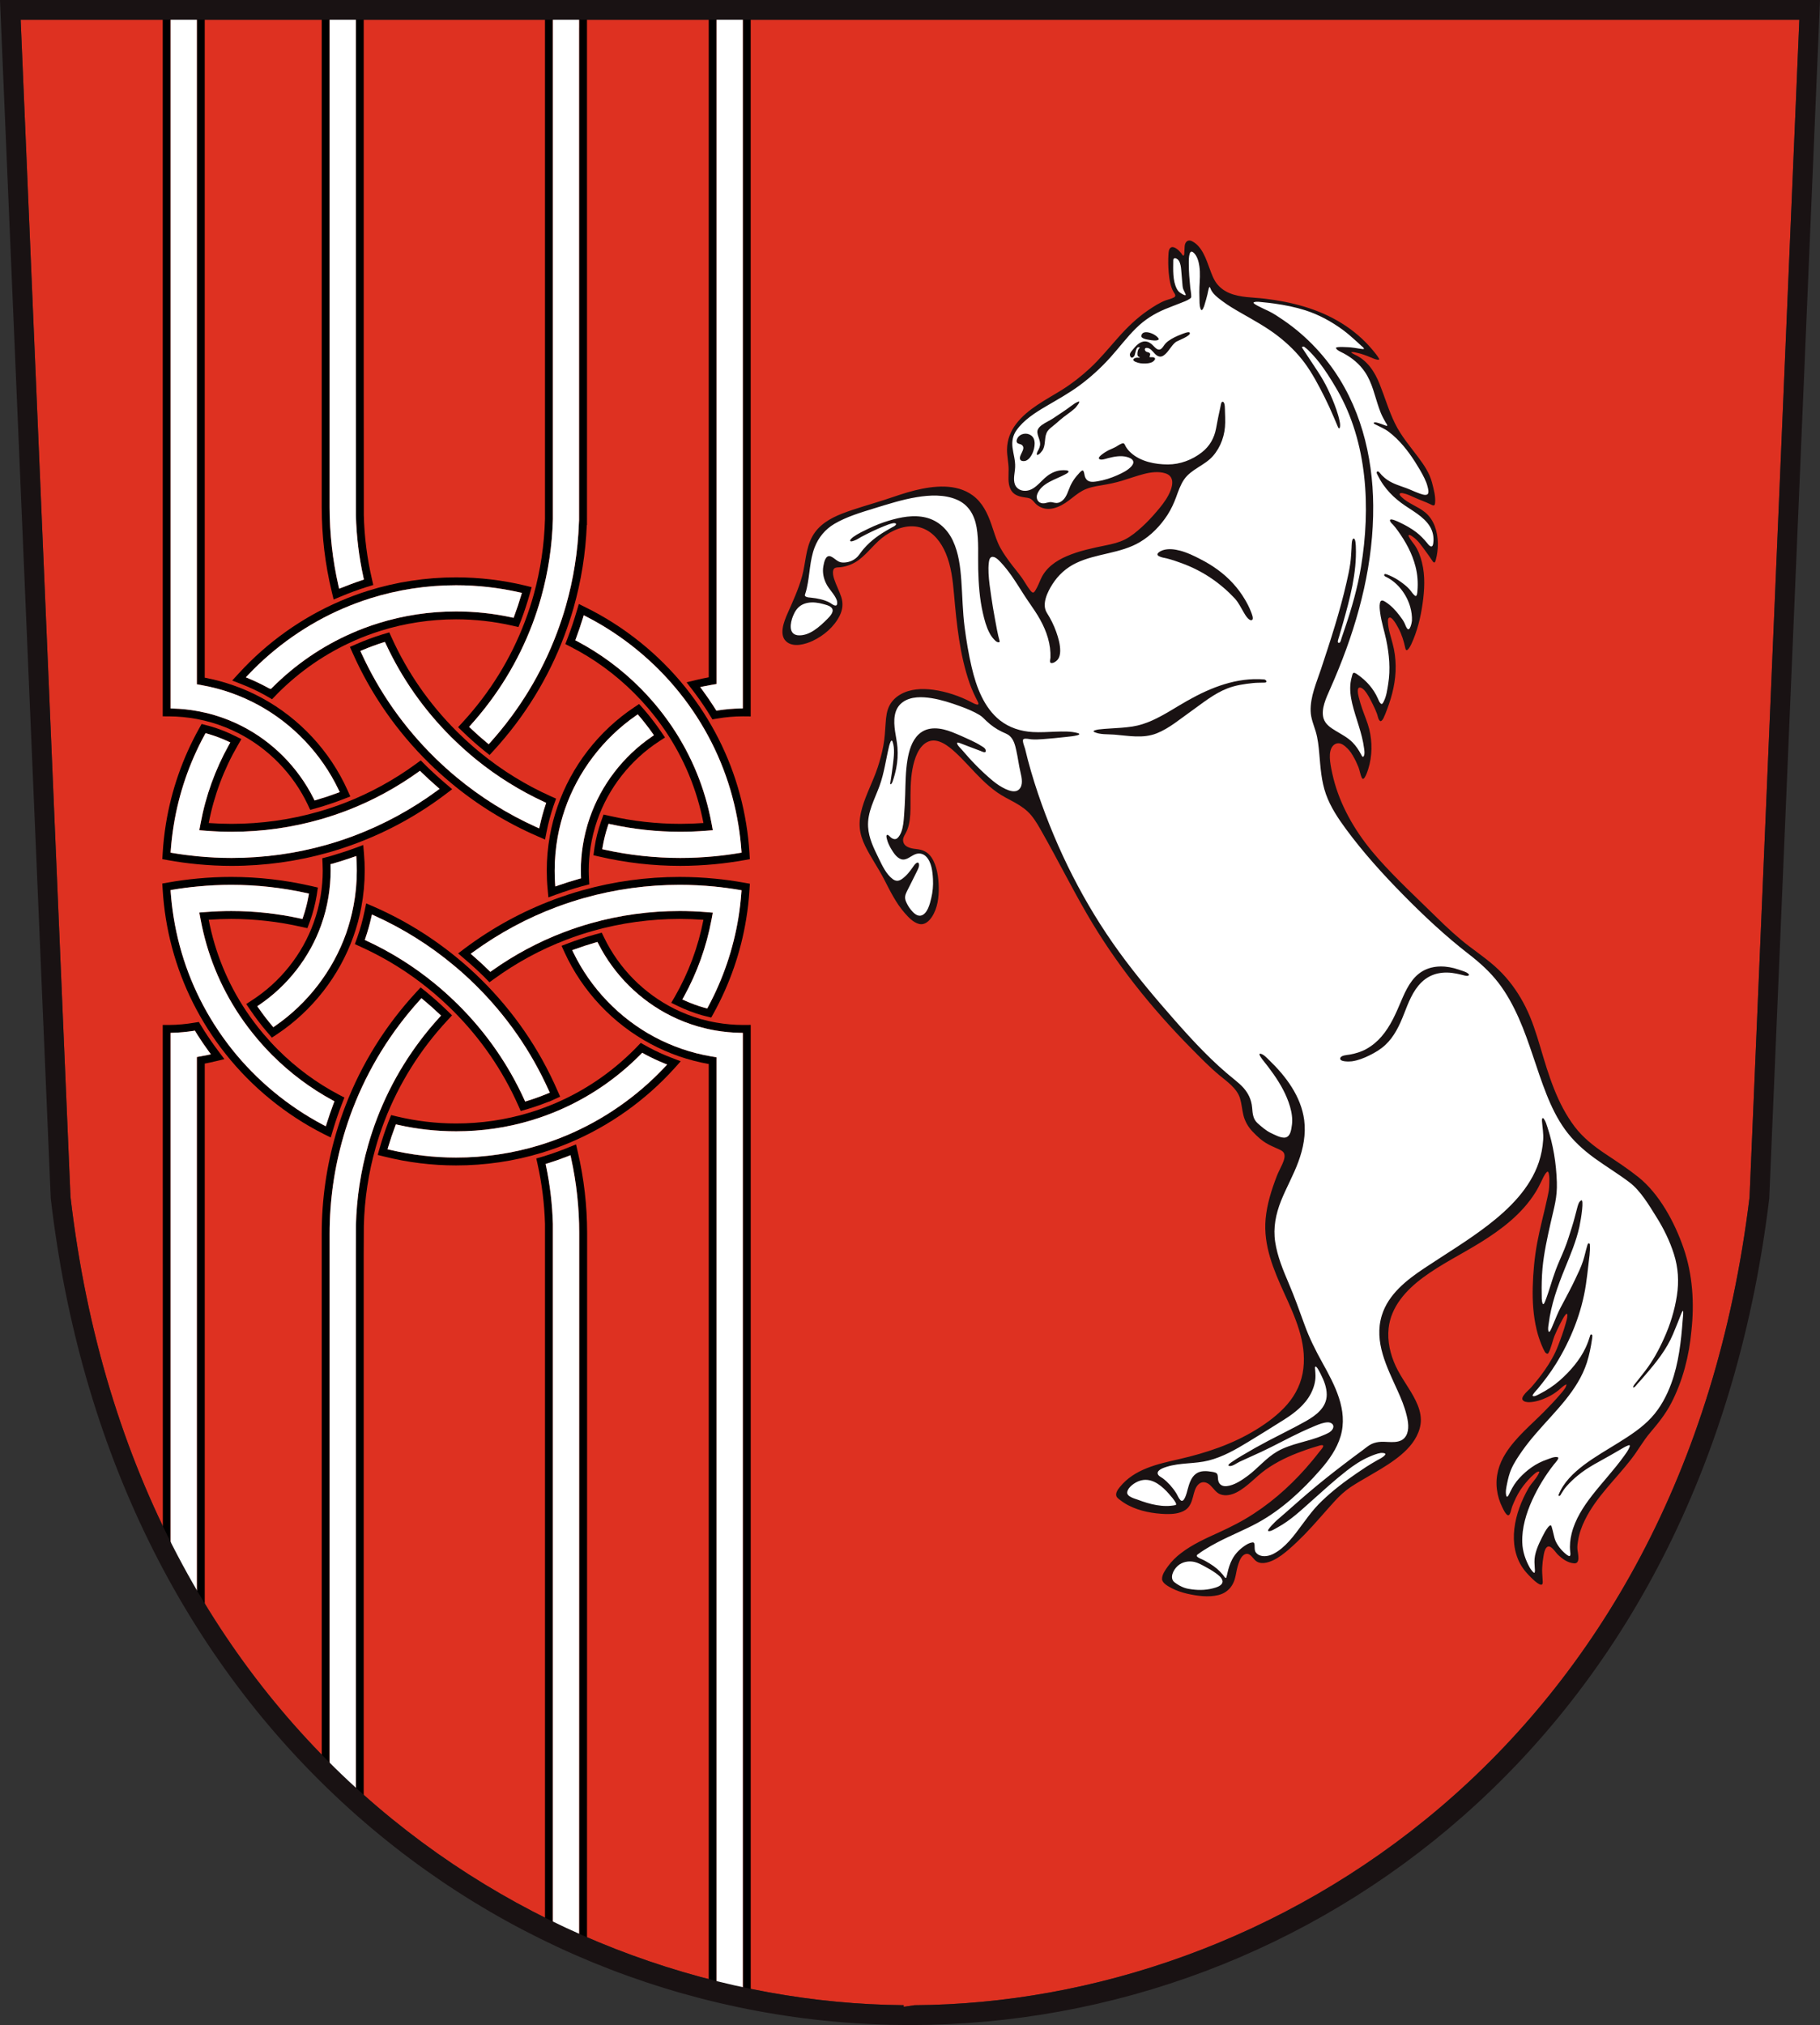 <?xml version="1.0" encoding="UTF-8" standalone="no"?>
<!-- Generator: Adobe Illustrator 14.0.0, SVG Export Plug-In . SVG Version: 6.00 Build 43363)  -->

<svg
   version="1.1"
   id="Ebene_1"
   x="0px"
   y="0px"
   width="283.464"
   height="315.329"
   viewBox="265.039 127.562 283.464 315.329"
   enable-background="new 265.039 127.562 311.812 340.157"
   xml:space="preserve"
   sodipodi:docname="DE-BB_12-0-69-017_Schaepe_COA.svg"
   inkscape:version="1.2 (dc2aedaf03, 2022-05-15)"
   xmlns:inkscape="http://www.inkscape.org/namespaces/inkscape"
   xmlns:sodipodi="http://sodipodi.sourceforge.net/DTD/sodipodi-0.dtd"
   xmlns="http://www.w3.org/2000/svg"
   xmlns:svg="http://www.w3.org/2000/svg"><rect x="265.039" y="127.562" width="283.464" height="315.329" fill="#333333" stroke="none"/><defs
   id="defs107" /><sodipodi:namedview
   id="namedview105"
   pagecolor="#ffffff"
   bordercolor="#666666"
   borderopacity="1.0"
   inkscape:showpageshadow="2"
   inkscape:pageopacity="0.0"
   inkscape:pagecheckerboard="0"
   inkscape:deskcolor="#d1d1d1"
   showgrid="false"
   inkscape:zoom="11.100756"
   inkscape:cx="4.1438619"
   inkscape:cy="203.09428"
   inkscape:window-width="1920"
   inkscape:window-height="1058"
   inkscape:window-x="1672"
   inkscape:window-y="-8"
   inkscape:window-maximized="1"
   inkscape:current-layer="Ebene_1" />
<g
   id="g102"
   transform="translate(-14.174,-12.414)">
	<path
   fill="#de3121"
   d="m 420.748,143.058 h -3.092 -135.225 l 7.757,183.243 c 9.964,85.904 74.197,125.457 129.775,125.914 l 0.002,0.256 1.677,-0.252 c 55.326,-0.324 119.621,-39.834 130.064,-125.832 l 7.752,-183.329 z"
   id="path2" />
	<g
   id="g76">
		<path
   d="m 312.636,305.267 1.529,-0.367 -0.948,-1.26 c -0.772,-1.02 -1.501,-2.076 -2.178,-3.133 -0.125,-0.195 -0.442,-0.717 -0.604,-0.979 -0.046,-0.08 -0.073,-0.127 -0.098,-0.158 l 0.003,-0.002 -0.155,-0.254 -0.691,0.111 c -1.325,0.227 -2.638,0.346 -3.905,0.354 h -1.032 l 0.015,78.976 c 0.4,0.895 0.802,1.771 1.219,2.648 V 300.805 l 0.38,-0.012 c 1.024,-0.027 2.079,-0.127 3.138,-0.289 l 0.257,-0.043 c 0,0 0.368,0.598 0.431,0.699 0.53,0.836 1.105,1.678 1.703,2.494 l 0.353,0.49 -0.589,0.127 c -0.276,0.055 -0.535,0.109 -0.784,0.152 l -0.805,0.148 v 84.609 c 0.401,0.727 0.814,1.447 1.228,2.16 V 305.595 c 0.466,-0.088 0.971,-0.195 1.533,-0.328 z"
   id="path4"
   sodipodi:nodetypes="ccccccccccccccccccccccccccc" />
		<path
   d="m 336.017,275.555 c 0,-0.873 -0.036,-1.765 -0.115,-2.646 l -0.114,-1.351 -1.267,0.47 c -1.303,0.475 -2.595,0.896 -3.844,1.258 l -1.266,0.337 0.039,0.825 c 0.02,0.411 0.031,0.772 0.031,1.107 0,1.286 -0.109,2.605 -0.324,3.92 -0.236,1.418 -0.597,2.812 -1.078,4.146 -1.766,4.944 -5.187,9.251 -9.631,12.12 l -0.883,0.575 0.591,0.87 c 0.789,1.167 1.637,2.292 2.526,3.338 l 0.879,1.027 0.76,-0.504 c 5.513,-3.653 9.76,-9.088 11.957,-15.307 0.52,-1.462 0.922,-2.971 1.208,-4.48 0.353,-1.876 0.531,-3.792 0.531,-5.705 z m -1.744,5.475 c -0.271,1.445 -0.663,2.898 -1.152,4.305 -2.051,5.781 -5.973,10.893 -11.042,14.391 l -0.296,0.203 -0.229,-0.275 c -0.705,-0.834 -1.393,-1.733 -2.042,-2.665 l -0.227,-0.324 0.329,-0.225 c 4.422,-3.002 7.838,-7.408 9.623,-12.404 0.504,-1.406 0.886,-2.874 1.128,-4.363 0.227,-1.38 0.344,-2.766 0.344,-4.118 0,-0.218 -0.004,-0.447 -0.013,-0.689 l -0.012,-0.326 0.32,-0.069 c 1.033,-0.299 2.12,-0.643 3.208,-1.025 l 0.489,-0.172 0.034,0.516 c 0.035,0.59 0.055,1.184 0.055,1.767 10e-4,1.835 -0.174,3.676 -0.517,5.473 z"
   id="path6" />
		<path
   d="m 338.531,238.191 c 3.77,-1.176 7.713,-1.774 11.713,-1.774 2.977,0 5.957,0.337 8.847,1.002 l 0.866,0.199 0.434,-1.099 c 0.502,-1.333 0.955,-2.708 1.34,-4.083 l 0.289,-1.027 -1.043,-0.259 c -3.518,-0.841 -7.126,-1.268 -10.732,-1.268 -4.689,0 -9.318,0.708 -13.756,2.102 -1.463,0.462 -2.906,0.999 -4.296,1.597 -5.949,2.554 -11.408,6.444 -15.795,11.256 l -1.02,1.109 1.406,0.547 c 1.24,0.484 2.436,1.04 3.556,1.651 0.125,0.062 0.849,0.485 0.849,0.485 l 0.399,0.229 0.902,-0.938 c 3.486,-3.486 7.512,-6.246 11.972,-8.204 1.311,-0.584 2.68,-1.092 4.069,-1.525 z m -16.91,8.855 -0.209,0.209 -0.304,-0.096 -0.193,-0.105 c -0.914,-0.499 -1.883,-0.969 -2.891,-1.389 l -0.522,-0.22 0.391,-0.41 c 4.159,-4.388 9.271,-7.962 14.785,-10.326 1.357,-0.583 2.764,-1.109 4.179,-1.555 4.315,-1.356 8.821,-2.046 13.388,-2.046 3.302,0 6.614,0.368 9.84,1.098 l 0.41,0.091 -0.118,0.402 c -0.313,1.065 -0.669,2.134 -1.054,3.165 l -0.119,0.318 -0.332,-0.074 c -2.826,-0.611 -5.728,-0.919 -8.627,-0.919 -4.125,0 -8.188,0.616 -12.076,1.826 -1.441,0.447 -2.854,0.976 -4.203,1.571 -4.595,2.018 -8.749,4.866 -12.345,8.46 z"
   id="path8" />
		<path
   d="m 377.997,247.916 c 0.724,0.722 1.442,1.495 2.131,2.302 0.962,1.133 1.87,2.322 2.693,3.535 2.952,4.376 4.955,9.213 5.952,14.381 -1.199,0.086 -2.412,0.129 -3.605,0.129 -3.715,0 -7.44,-0.419 -11.061,-1.249 l -0.893,-0.198 -0.389,1.084 c -0.465,1.331 -0.808,2.691 -1.016,4.039 -0.008,0.056 -0.166,1.214 -0.166,1.214 l 0.918,0.212 c 4.117,0.958 8.357,1.441 12.605,1.441 1.781,0 3.598,-0.091 5.399,-0.261 1.502,-0.146 3.026,-0.353 4.528,-0.62 l 0.906,-0.164 -0.055,-0.917 c -0.094,-1.538 -0.266,-3.072 -0.509,-4.557 -1.006,-6.22 -3.244,-12.054 -6.649,-17.353 -0.861,-1.338 -1.81,-2.654 -2.818,-3.913 -4.18,-5.201 -9.54,-9.507 -15.504,-12.449 l -1.102,-0.545 -0.346,1.181 c -0.394,1.337 -0.846,2.68 -1.342,3.995 l -0.409,1.066 0.829,0.424 c 3.646,1.863 6.974,4.296 9.903,7.223 z m -9.064,-8.56 c 0.381,-1.027 0.741,-2.076 1.063,-3.126 l 0.136,-0.448 0.414,0.213 c 5.553,2.853 10.553,6.932 14.461,11.801 0.984,1.222 1.906,2.504 2.747,3.807 3.315,5.153 5.493,10.832 6.472,16.881 0.206,1.278 0.359,2.59 0.456,3.906 l 0.026,0.358 -0.354,0.059 c -1.296,0.218 -2.61,0.39 -3.903,0.513 -1.764,0.17 -3.541,0.253 -5.285,0.253 -3.972,0 -7.938,-0.433 -11.793,-1.282 l -0.361,-0.08 0.063,-0.37 c 0.184,-1.083 0.458,-2.179 0.813,-3.255 l 0.112,-0.336 0.347,0.076 c 3.542,0.776 7.185,1.167 10.819,1.167 1.325,0 2.661,-0.055 3.979,-0.158 l 1.087,-0.082 -0.197,-1.07 c -1.012,-5.439 -3.093,-10.528 -6.196,-15.119 -0.85,-1.252 -1.778,-2.477 -2.775,-3.643 -0.705,-0.827 -1.444,-1.625 -2.198,-2.375 -2.888,-2.895 -6.17,-5.316 -9.745,-7.207 l -0.308,-0.161 z"
   id="path10" />
		<path
   d="m 346.064,258.827 c 1.092,1.067 2.241,2.105 3.412,3.085 4.072,3.39 8.601,6.173 13.455,8.283 l 1.174,0.511 0.248,-1.26 c 0.281,-1.398 0.648,-2.76 1.087,-4.037 l 0.382,-1.073 -0.869,-0.388 c -3.889,-1.748 -7.528,-3.996 -10.819,-6.676 -1.102,-0.891 -2.208,-1.873 -3.284,-2.918 l -0.545,-0.533 c -4.252,-4.252 -7.645,-9.148 -10.092,-14.555 l -0.372,-0.819 c 0,0 -1.089,0.321 -1.124,0.333 -1.365,0.423 -2.715,0.927 -4.002,1.494 l -1.004,0.431 0.427,0.959 c 2.866,6.433 6.879,12.208 11.926,17.163 z m -10.351,-17.639 c 1.02,-0.432 2.07,-0.818 3.119,-1.153 l 0.328,-0.104 0.148,0.312 c 2.488,5.354 5.895,10.217 10.127,14.449 l 0.557,0.545 c 1.102,1.064 2.234,2.076 3.365,2.994 3.238,2.631 6.808,4.857 10.607,6.617 l 0.317,0.145 -0.11,0.334 c -0.34,1.02 -0.631,2.09 -0.871,3.173 l -0.104,0.47 -0.441,-0.195 c -4.493,-2.026 -8.696,-4.654 -12.49,-7.809 -1.148,-0.957 -2.271,-1.972 -3.34,-3.018 -4.787,-4.701 -8.633,-10.166 -11.414,-16.236 l -0.17,-0.366 z"
   id="path12" />
		<path
   d="m 394.941,299.58 c -1.355,0 -2.746,-0.123 -4.135,-0.365 -0.801,-0.135 -1.63,-0.33 -2.479,-0.562 -1.414,-0.412 -2.786,-0.946 -4.074,-1.592 -4.744,-2.363 -8.635,-6.301 -10.945,-11.081 l -0.373,-0.771 -1.162,0.31 c -1.373,0.385 -2.741,0.838 -4.066,1.346 l -1.033,0.39 0.457,1.001 c 2.774,6.064 7.543,11.133 13.432,14.278 1.424,0.76 2.91,1.408 4.412,1.928 1.512,0.518 3.064,0.924 4.625,1.197 V 449.63 c 0.408,0.107 0.819,0.213 1.227,0.316 V 304.617 l -0.816,-0.139 c -1.562,-0.266 -3.121,-0.66 -4.635,-1.184 -1.446,-0.502 -2.87,-1.117 -4.234,-1.848 -5.438,-2.902 -9.922,-7.565 -12.613,-13.12 l -0.191,-0.391 0.41,-0.146 c 1.049,-0.387 2.129,-0.739 3.211,-1.047 l 0.309,-0.086 0.146,0.283 c 2.452,4.828 6.462,8.812 11.293,11.221 1.355,0.68 2.799,1.242 4.283,1.67 0.888,0.248 1.766,0.453 2.605,0.598 1.315,0.227 2.638,0.354 3.929,0.373 l 0.387,0.008 v 150.092 c 0.408,0.088 0.82,0.172 1.227,0.258 V 299.572 Z"
   id="path14" />
		<path
   d="m 364.371,275.555 c 0,0.938 0.043,1.886 0.132,2.821 l 0.121,1.338 1.255,-0.457 c 1.328,-0.479 2.631,-0.902 3.875,-1.248 l 1.246,-0.326 -0.047,-0.84 c -0.025,-0.496 -0.039,-0.904 -0.039,-1.288 0,-1.229 0.094,-2.476 0.283,-3.698 0.217,-1.384 0.564,-2.784 1.039,-4.156 1.744,-5.026 5.18,-9.396 9.668,-12.312 l 0.881,-0.573 -0.592,-0.872 c -0.789,-1.157 -1.646,-2.273 -2.54,-3.326 l -0.903,-1.016 -0.749,0.502 c -5.553,3.702 -9.804,9.209 -11.967,15.496 -0.505,1.459 -0.899,2.973 -1.175,4.493 -0.324,1.783 -0.488,3.62 -0.488,5.462 z m 1.699,-5.245 c 0.263,-1.457 0.641,-2.906 1.123,-4.309 2.017,-5.856 5.945,-11.038 11.062,-14.586 l 0.291,-0.201 0.23,0.271 c 0.711,0.836 1.402,1.726 2.057,2.653 l 0.232,0.324 -0.329,0.226 c -4.467,3.053 -7.899,7.527 -9.659,12.604 -0.501,1.444 -0.869,2.915 -1.094,4.374 -0.199,1.283 -0.303,2.592 -0.303,3.887 0,0.274 0.007,0.561 0.021,0.88 l 0.014,0.31 -0.302,0.083 c -1.046,0.294 -2.132,0.638 -3.226,1.017 l -0.487,0.17 -0.036,-0.516 c -0.042,-0.646 -0.062,-1.299 -0.062,-1.942 0.001,-1.77 0.158,-3.531 0.468,-5.245 z"
   id="path16" />
		<path
   d="m 390.569,276.799 c -1.818,-0.179 -3.668,-0.269 -5.501,-0.269 -5.139,0 -10.23,0.696 -15.135,2.074 -1.468,0.409 -2.943,0.891 -4.385,1.428 -4.976,1.855 -9.668,4.422 -13.957,7.629 l -1.025,0.777 0.979,0.842 c 1.033,0.875 2.053,1.804 3.023,2.756 l 0.878,0.896 0.718,-0.521 c 3.5,-2.541 7.289,-4.596 11.271,-6.109 1.399,-0.533 2.801,-1 4.17,-1.381 4.356,-1.229 8.882,-1.851 13.462,-1.851 1.229,0 2.478,0.047 3.705,0.136 -0.815,4.219 -2.312,8.242 -4.45,11.965 l -0.562,0.959 1.003,0.486 c 1.209,0.589 2.466,1.072 3.739,1.438 0.172,0.046 0.346,0.091 0.541,0.14 l 0.943,0.234 0.385,-0.692 c 2.521,-4.58 4.229,-9.516 5.065,-14.668 0.245,-1.49 0.417,-3.024 0.509,-4.559 l 0.059,-0.922 -0.907,-0.162 c -1.505,-0.272 -3.03,-0.485 -4.528,-0.626 z m 4.111,2.163 c -0.095,1.318 -0.249,2.635 -0.456,3.908 -0.795,4.865 -2.381,9.529 -4.713,13.869 l -0.146,0.274 -0.538,-0.145 c -0.995,-0.284 -1.987,-0.649 -2.951,-1.085 l -0.389,-0.174 0.211,-0.372 c 2.086,-3.771 3.543,-7.833 4.336,-12.075 l 0.198,-1.068 -1.085,-0.09 c -1.352,-0.109 -2.725,-0.165 -4.08,-0.165 -4.689,0 -9.332,0.638 -13.797,1.898 -1.406,0.394 -2.844,0.868 -4.274,1.415 -3.927,1.496 -7.677,3.506 -11.147,5.969 l -0.268,0.192 -0.234,-0.23 c -0.793,-0.78 -1.618,-1.54 -2.449,-2.261 l -0.371,-0.322 0.4,-0.291 c 4.027,-2.932 8.416,-5.296 13.053,-7.024 1.409,-0.522 2.851,-0.993 4.287,-1.397 4.793,-1.344 9.777,-2.027 14.802,-2.027 1.794,0 3.604,0.091 5.38,0.262 1.291,0.126 2.607,0.303 3.907,0.527 l 0.354,0.061 z"
   id="path18" />
		<path
   d="m 335.88,330.843 c 0.104,-4.15 0.726,-8.258 1.855,-12.217 0.399,-1.414 0.87,-2.812 1.384,-4.146 2.232,-5.785 5.533,-11.055 9.812,-15.656 l 0.688,-0.74 -0.721,-0.704 c -1.033,-1.006 -2.123,-1.979 -3.236,-2.893 l -0.938,-0.752 -0.653,0.709 c -4.809,5.198 -8.526,11.161 -11.057,17.725 -0.544,1.414 -1.036,2.867 -1.468,4.32 -1.475,5.059 -2.226,10.299 -2.226,15.604 v 81.852 c 0.408,0.432 0.813,0.865 1.23,1.289 v -83.141 c 0,-5.186 0.731,-10.32 2.181,-15.254 0.414,-1.422 0.896,-2.846 1.428,-4.227 2.41,-6.246 5.919,-11.939 10.437,-16.921 l 0.256,-0.278 0.284,0.241 c 0.847,0.696 1.679,1.437 2.489,2.204 l 0.273,0.266 -0.258,0.286 c -4.197,4.617 -7.455,9.877 -9.672,15.629 -0.527,1.365 -1.006,2.799 -1.423,4.258 -1.15,4.051 -1.793,8.26 -1.901,12.514 l -0.012,4.566 v 83.859 c 0.404,0.389 0.818,0.756 1.228,1.135 v -84.99 z"
   id="path20" />
		<path
   d="m 309.925,274.545 c 1.788,0.171 3.588,0.262 5.359,0.262 5.173,0 10.29,-0.713 15.213,-2.117 1.404,-0.399 2.878,-0.89 4.381,-1.456 4.911,-1.857 9.534,-4.411 13.74,-7.593 l 1.022,-0.773 -0.979,-0.838 c -1.064,-0.903 -2.082,-1.831 -3.027,-2.755 l -0.889,-0.893 -0.711,0.521 c -3.424,2.505 -7.137,4.544 -11.027,6.058 -1.325,0.516 -2.725,0.988 -4.167,1.402 -4.385,1.262 -8.947,1.9 -13.557,1.9 -1.182,0 -2.381,-0.045 -3.563,-0.129 0.823,-4.275 2.349,-8.352 4.534,-12.113 l 0.553,-0.955 -0.986,-0.488 c -1.213,-0.604 -2.468,-1.101 -3.734,-1.477 -0.161,-0.047 -1.138,-0.301 -1.139,-0.301 l -0.333,-0.088 -0.393,0.702 c -2.581,4.635 -4.32,9.638 -5.171,14.871 -0.241,1.496 -0.413,3.03 -0.502,4.556 l -0.059,0.92 0.903,0.162 c 1.47,0.267 2.995,0.475 4.532,0.622 z m -4.12,-2.157 c 0.1,-1.309 0.251,-2.623 0.459,-3.906 0.799,-4.936 2.416,-9.669 4.809,-14.068 l 0.151,-0.271 0.509,0.14 c 1.002,0.295 1.997,0.672 2.967,1.122 l 0.384,0.179 -0.211,0.368 c -2.13,3.816 -3.62,7.931 -4.417,12.229 l -0.202,1.07 1.084,0.084 c 1.305,0.104 2.632,0.158 3.943,0.158 4.727,0 9.403,-0.655 13.898,-1.949 1.472,-0.426 2.909,-0.91 4.268,-1.438 3.842,-1.496 7.507,-3.484 10.901,-5.915 l 0.267,-0.194 0.236,0.23 c 0.774,0.756 1.604,1.518 2.455,2.259 l 0.371,0.323 -0.395,0.289 c -3.953,2.903 -8.276,5.253 -12.842,6.984 -1.477,0.552 -2.916,1.034 -4.283,1.42 -4.812,1.372 -9.818,2.066 -14.877,2.066 -1.729,0 -3.494,-0.084 -5.245,-0.253 -1.319,-0.126 -2.634,-0.296 -3.908,-0.514 l -0.348,-0.06 z"
   id="path22" />
		<path
   d="m 359.95,312.154 0.363,0.824 1.13,-0.324 c 1.095,-0.328 2.203,-0.717 3.289,-1.156 l 0.003,0.027 1.724,-0.779 -0.416,-0.934 c -2.833,-6.5 -6.843,-12.331 -11.905,-17.323 -1.097,-1.085 -2.245,-2.127 -3.413,-3.094 -4.022,-3.363 -8.504,-6.139 -13.318,-8.244 l -1.162,-0.497 -0.26,1.238 c -0.289,1.399 -0.666,2.761 -1.123,4.05 l -0.381,1.05 0.869,0.396 c 3.85,1.736 7.447,3.965 10.705,6.627 1.129,0.918 2.229,1.904 3.279,2.924 l 0.463,0.453 c 4.298,4.301 7.715,9.268 10.153,14.762 z m -13.116,-19.092 c -3.199,-2.613 -6.728,-4.828 -10.486,-6.57 l -0.32,-0.152 0.113,-0.332 c 0.348,-1.016 0.646,-2.078 0.894,-3.161 l 0.108,-0.471 0.435,0.201 c 4.454,2.019 8.611,4.628 12.359,7.763 1.14,0.942 2.259,1.965 3.335,3.023 4.81,4.742 8.644,10.254 11.403,16.391 l 0.165,0.371 -0.377,0.148 c -1.023,0.42 -2.071,0.803 -3.127,1.129 l -0.33,0.102 -0.143,-0.314 c -2.482,-5.451 -5.912,-10.387 -10.197,-14.67 l -0.475,-0.462 c -1.074,-1.045 -2.205,-2.058 -3.357,-2.996 z"
   id="path24" />
		<path
   d="m 369.204,319.355 -0.276,-1.178 -1.119,0.451 c -1.312,0.539 -2.657,1.021 -3.998,1.43 l -1.07,0.309 0.211,0.947 c 0.672,3.033 1.056,6.141 1.143,9.248 v 109.334 c 0.411,0.207 0.818,0.416 1.232,0.619 V 330.562 c -0.087,-3.02 -0.439,-6.043 -1.057,-8.986 l -0.076,-0.346 0.342,-0.109 c 1.051,-0.326 2.096,-0.697 3.1,-1.09 l 0.429,-0.174 0.098,0.451 c 0.839,3.82 1.265,7.742 1.265,11.654 l -0.02,110.486 c 0.412,0.184 0.817,0.369 1.231,0.557 l 0.018,-111.043 c -0.003,-4.242 -0.491,-8.486 -1.453,-12.607 z"
   id="path26" />
		<path
   d="m 361.623,313.248 c -3.664,1.109 -7.49,1.67 -11.379,1.67 -3.111,0 -6.221,-0.373 -9.24,-1.094 l -0.875,-0.215 -0.434,1.096 c -0.51,1.324 -0.971,2.705 -1.359,4.082 l -0.297,1.031 1.036,0.256 c 3.655,0.918 7.41,1.377 11.169,1.377 4.56,0 9.06,-0.66 13.37,-1.977 1.446,-0.441 2.895,-0.963 4.313,-1.557 6.16,-2.582 11.799,-6.578 16.303,-11.564 l 1.004,-1.117 -1.404,-0.541 c -1.236,-0.473 -2.436,-1.016 -3.564,-1.621 -0.1,-0.051 -0.595,-0.332 -0.832,-0.463 -0.104,-0.061 -0.137,-0.076 -0.137,-0.076 0,0 0.004,0.004 0.012,0.006 l -0.299,-0.17 c 0,0 -0.918,0.957 -1.015,1.047 -3.567,3.572 -7.702,6.381 -12.285,8.348 -1.345,0.566 -2.716,1.071 -4.087,1.482 z m 17.244,-8.959 0.369,-0.379 c 0,0 0.435,0.24 0.465,0.26 0.92,0.49 1.891,0.949 2.898,1.359 l 0.524,0.217 -0.391,0.414 c -4.274,4.551 -9.561,8.227 -15.282,10.617 -1.381,0.582 -2.791,1.086 -4.192,1.52 -4.198,1.281 -8.575,1.93 -13.013,1.93 -3.445,0 -6.904,-0.406 -10.271,-1.197 l -0.402,-0.094 0.119,-0.404 c 0.318,-1.066 0.676,-2.127 1.064,-3.16 l 0.123,-0.318 0.334,0.08 c 2.955,0.668 5.996,1.006 9.033,1.006 4.006,0 7.957,-0.572 11.731,-1.715 1.411,-0.428 2.83,-0.939 4.216,-1.533 4.735,-2.029 8.997,-4.924 12.675,-8.603 z"
   id="path28" />
		<path
   d="m 322.492,303.417 c -0.791,-0.791 -1.561,-1.633 -2.292,-2.496 -0.961,-1.141 -1.854,-2.332 -2.667,-3.545 -2.877,-4.314 -4.833,-9.086 -5.813,-14.182 1.204,-0.081 2.388,-0.124 3.507,-0.124 3.688,0 7.38,0.419 10.984,1.245 l 0.879,0.189 0.408,-1.091 c 0.464,-1.294 0.814,-2.657 1.047,-4.05 l 0.174,-1.182 -0.929,-0.215 c -4.123,-0.954 -8.354,-1.438 -12.563,-1.438 -1.755,0 -3.538,0.084 -5.298,0.253 -1.548,0.146 -3.073,0.353 -4.532,0.617 l -0.908,0.159 0.058,0.92 c 0.089,1.523 0.261,3.059 0.501,4.56 0.995,6.13 3.186,11.895 6.511,17.134 0.868,1.365 1.807,2.684 2.791,3.92 4.107,5.182 9.384,9.488 15.273,12.465 l 1.101,0.547 0.351,-1.174 c 0.41,-1.354 0.866,-2.697 1.361,-3.977 l 0.421,-1.07 -0.82,-0.424 c -3.499,-1.835 -6.71,-4.207 -9.545,-7.041 z m 8.69,8.364 c -0.383,1.008 -0.744,2.062 -1.079,3.127 l -0.139,0.447 -0.419,-0.217 c -5.468,-2.883 -10.389,-6.961 -14.232,-11.807 -0.958,-1.209 -1.871,-2.496 -2.716,-3.82 -3.237,-5.095 -5.369,-10.705 -6.332,-16.667 -0.209,-1.288 -0.362,-2.6 -0.46,-3.907 l -0.022,-0.359 0.348,-0.059 c 1.273,-0.216 2.589,-0.388 3.906,-0.508 1.731,-0.166 3.477,-0.252 5.19,-0.252 3.936,0 7.887,0.432 11.746,1.287 l 0.368,0.078 -0.067,0.371 c -0.198,1.107 -0.482,2.201 -0.841,3.252 l -0.114,0.328 -0.343,-0.073 c -3.522,-0.771 -7.138,-1.163 -10.747,-1.163 -1.243,0 -2.548,0.051 -3.88,0.15 l -1.091,0.082 0.202,1.074 c 0.992,5.36 3.03,10.378 6.052,14.916 0.835,1.249 1.761,2.477 2.754,3.651 0.751,0.895 1.543,1.76 2.358,2.576 2.796,2.795 5.953,5.154 9.38,7.014 l 0.303,0.16 z"
   id="path30" />
		<path
   fill="#ffffff"
   d="m 310.678,304.423 c 0.249,-0.043 0.508,-0.096 0.784,-0.152 l 0.589,-0.127 -0.353,-0.488 c -0.598,-0.818 -1.171,-1.66 -1.703,-2.496 -0.063,-0.1 -0.431,-0.699 -0.431,-0.699 l -0.257,0.043 c -1.06,0.162 -2.114,0.262 -3.138,0.289 l -0.38,0.012 v 80.398 c 1.292,2.736 2.652,5.402 4.083,7.979 V 304.573 Z"
   id="path32"
   sodipodi:nodetypes="ccccccccccccc" />
		<path
   fill="#ffffff"
   d="m 334.7,273.272 -0.489,0.172 c -1.088,0.383 -2.174,0.726 -3.208,1.023 l -0.32,0.07 0.012,0.326 c 0.008,0.242 0.013,0.473 0.013,0.689 0,1.352 -0.117,2.739 -0.344,4.119 -0.244,1.488 -0.624,2.956 -1.128,4.363 -1.785,4.994 -5.202,9.402 -9.623,12.403 l -0.329,0.224 0.227,0.325 c 0.648,0.931 1.336,1.83 2.042,2.666 l 0.229,0.273 0.296,-0.201 c 5.07,-3.5 8.991,-8.611 11.042,-14.393 0.489,-1.406 0.881,-2.857 1.152,-4.305 0.343,-1.797 0.516,-3.639 0.516,-5.475 0,-0.584 -0.02,-1.178 -0.055,-1.767 z"
   id="path34" />
		<path
   fill="#ffffff"
   d="m 350.244,235.189 c 2.899,0 5.801,0.309 8.627,0.919 l 0.332,0.074 0.119,-0.318 c 0.385,-1.033 0.74,-2.101 1.054,-3.165 l 0.118,-0.402 -0.41,-0.091 c -3.226,-0.729 -6.538,-1.098 -9.84,-1.098 -4.566,0 -9.071,0.691 -13.388,2.047 -1.415,0.445 -2.821,0.971 -4.179,1.554 -5.513,2.364 -10.627,5.938 -14.785,10.326 l -0.391,0.41 0.522,0.219 c 1.008,0.422 1.977,0.892 2.891,1.391 l 0.193,0.104 0.304,0.097 0.209,-0.21 c 3.596,-3.594 7.75,-6.442 12.345,-8.458 1.349,-0.596 2.762,-1.126 4.202,-1.573 3.888,-1.21 7.952,-1.826 12.077,-1.826 z"
   id="path36" />
		<path
   fill="#ffffff"
   d="m 378.867,247.046 c 0.751,0.75 1.492,1.549 2.197,2.375 0.996,1.168 1.926,2.392 2.775,3.645 3.104,4.59 5.185,9.678 6.196,15.118 l 0.198,1.07 -1.088,0.083 c -1.318,0.104 -2.654,0.158 -3.979,0.158 -3.635,0 -7.277,-0.393 -10.82,-1.168 l -0.346,-0.076 -0.111,0.334 c -0.356,1.077 -0.63,2.172 -0.813,3.256 l -0.063,0.369 0.362,0.081 c 3.853,0.851 7.821,1.282 11.792,1.282 1.744,0 3.52,-0.084 5.285,-0.252 1.293,-0.125 2.607,-0.297 3.903,-0.515 l 0.354,-0.058 -0.026,-0.359 c -0.095,-1.315 -0.25,-2.627 -0.458,-3.906 -0.979,-6.048 -3.154,-11.727 -6.47,-16.88 -0.841,-1.304 -1.763,-2.586 -2.747,-3.808 -3.907,-4.867 -8.907,-8.947 -14.461,-11.8 l -0.414,-0.213 -0.136,0.448 c -0.323,1.049 -0.683,2.1 -1.063,3.127 l -0.121,0.32 0.308,0.161 c 3.575,1.893 6.855,4.315 9.746,7.208 z"
   id="path38" />
		<path
   fill="#ffffff"
   d="m 346.926,257.947 c 1.068,1.046 2.19,2.062 3.339,3.019 3.792,3.154 7.996,5.781 12.49,7.807 l 0.44,0.197 0.104,-0.471 c 0.242,-1.084 0.532,-2.152 0.871,-3.174 l 0.111,-0.332 -0.316,-0.146 c -3.801,-1.76 -7.371,-3.986 -10.607,-6.615 -1.131,-0.919 -2.264,-1.931 -3.367,-2.996 l -0.557,-0.543 c -4.23,-4.232 -7.637,-9.096 -10.125,-14.449 l -0.149,-0.313 -0.329,0.104 c -1.047,0.334 -2.099,0.723 -3.118,1.152 l -0.372,0.157 0.17,0.366 c 2.781,6.072 6.626,11.537 11.415,16.237 z"
   id="path40" />
		<path
   fill="#ffffff"
   d="m 394.908,300.81 -0.387,-0.008 c -1.291,-0.02 -2.613,-0.146 -3.929,-0.373 -0.84,-0.145 -1.719,-0.35 -2.605,-0.598 -1.484,-0.428 -2.928,-0.99 -4.283,-1.67 -4.831,-2.409 -8.841,-6.393 -11.293,-11.221 l -0.146,-0.283 -0.309,0.086 c -1.084,0.309 -2.163,0.662 -3.211,1.047 l -0.41,0.146 0.191,0.391 c 2.691,5.554 7.176,10.215 12.613,13.12 1.363,0.73 2.788,1.346 4.234,1.848 1.514,0.523 3.072,0.918 4.635,1.184 l 0.816,0.139 v 145.326 c 1.36,0.344 2.721,0.664 4.082,0.959 V 300.81 Z"
   id="path42" />
		<path
   fill="#ffffff"
   d="m 365.701,278.013 0.486,-0.17 c 1.096,-0.379 2.18,-0.723 3.227,-1.017 l 0.301,-0.083 -0.014,-0.31 c -0.014,-0.319 -0.021,-0.605 -0.021,-0.88 0,-1.296 0.104,-2.604 0.304,-3.887 0.224,-1.459 0.592,-2.93 1.094,-4.374 1.76,-5.077 5.191,-9.552 9.658,-12.604 l 0.328,-0.226 -0.23,-0.324 c -0.656,-0.928 -1.348,-1.817 -2.058,-2.653 l -0.231,-0.271 -0.29,0.201 c -5.116,3.548 -9.046,8.729 -11.062,14.586 -0.482,1.402 -0.86,2.854 -1.124,4.309 -0.309,1.715 -0.467,3.476 -0.467,5.245 0,0.644 0.02,1.297 0.062,1.942 z"
   id="path44" />
		<path
   fill="#ffffff"
   d="m 390.449,278.021 c -1.776,-0.171 -3.588,-0.262 -5.381,-0.262 -5.025,0 -10.008,0.684 -14.801,2.027 -1.438,0.406 -2.879,0.875 -4.288,1.397 -4.636,1.728 -9.026,4.093 -13.054,7.024 l -0.4,0.291 0.371,0.322 c 0.833,0.72 1.658,1.48 2.45,2.261 l 0.235,0.23 0.268,-0.192 c 3.469,-2.464 7.22,-4.473 11.146,-5.969 1.432,-0.547 2.867,-1.021 4.275,-1.415 4.463,-1.261 9.107,-1.899 13.796,-1.899 1.355,0 2.728,0.057 4.08,0.166 l 1.084,0.09 -0.197,1.068 c -0.793,4.242 -2.25,8.305 -4.335,12.075 l -0.213,0.372 0.389,0.175 c 0.966,0.436 1.956,0.801 2.951,1.085 l 0.539,0.144 0.146,-0.274 c 2.331,-4.338 3.916,-9.004 4.713,-13.869 0.206,-1.273 0.359,-2.59 0.455,-3.908 l 0.029,-0.354 -0.354,-0.061 c -1.297,-0.221 -2.613,-0.399 -3.904,-0.524 z"
   id="path46" />
		<path
   fill="#ffffff"
   d="m 334.635,419.236 v -83.859 l 0.013,-4.568 c 0.106,-4.254 0.75,-8.463 1.9,-12.512 0.418,-1.459 0.896,-2.893 1.424,-4.258 2.215,-5.752 5.471,-11.012 9.671,-15.629 l 0.257,-0.286 -0.275,-0.266 c -0.809,-0.768 -1.641,-1.508 -2.486,-2.204 l -0.285,-0.241 -0.254,0.278 c -4.519,4.982 -8.027,10.675 -10.438,16.921 -0.531,1.381 -1.014,2.805 -1.427,4.227 -1.451,4.936 -2.182,10.068 -2.182,15.254 v 83.141 c 1.335,1.377 2.697,2.707 4.082,4.002 z"
   id="path48" />
		<path
   fill="#ffffff"
   d="m 310.039,273.321 c 1.751,0.169 3.516,0.252 5.245,0.252 5.059,0 10.066,-0.695 14.877,-2.069 1.367,-0.385 2.806,-0.866 4.282,-1.417 4.566,-1.733 8.89,-4.08 12.844,-6.984 l 0.393,-0.29 -0.37,-0.323 c -0.853,-0.74 -1.682,-1.502 -2.454,-2.258 l -0.237,-0.229 -0.267,0.193 c -3.395,2.431 -7.059,4.419 -10.902,5.915 -1.359,0.527 -2.796,1.012 -4.267,1.438 -4.495,1.293 -9.171,1.947 -13.898,1.947 -1.311,0 -2.638,-0.055 -3.943,-0.156 l -1.085,-0.084 0.202,-1.07 c 0.797,-4.301 2.288,-8.414 4.417,-12.229 l 0.212,-0.368 -0.385,-0.179 c -0.972,-0.449 -1.966,-0.827 -2.967,-1.122 l -0.509,-0.141 -0.151,0.271 c -2.392,4.399 -4.008,9.133 -4.808,14.068 -0.208,1.281 -0.361,2.598 -0.46,3.906 l -0.022,0.358 0.348,0.057 c 1.272,0.215 2.586,0.385 3.905,0.514 z"
   id="path50" />
		<path
   fill="#ffffff"
   d="m 350.666,296.521 c 4.287,4.284 7.715,9.219 10.199,14.67 l 0.143,0.314 0.33,-0.102 c 1.055,-0.326 2.104,-0.709 3.126,-1.129 l 0.378,-0.148 -0.166,-0.371 c -2.76,-6.135 -6.594,-11.648 -11.402,-16.391 -1.076,-1.059 -2.195,-2.082 -3.336,-3.022 -3.748,-3.138 -7.906,-5.747 -12.36,-7.764 l -0.435,-0.201 -0.108,0.471 c -0.245,1.083 -0.546,2.146 -0.892,3.161 l -0.113,0.332 0.318,0.152 c 3.759,1.742 7.287,3.957 10.487,6.57 1.153,0.938 2.283,1.95 3.36,2.997 z"
   id="path52" />
		<path
   fill="#ffffff"
   d="m 369.424,331.964 c 0,-3.916 -0.425,-7.836 -1.265,-11.654 l -0.098,-0.453 -0.429,0.174 c -1.003,0.395 -2.049,0.766 -3.1,1.09 l -0.341,0.109 0.075,0.346 c 0.617,2.943 0.97,5.967 1.057,8.986 v 109.953 c 1.354,0.672 2.715,1.311 4.082,1.936 z"
   id="path54" />
		<path
   fill="#ffffff"
   d="m 350.244,316.138 c -3.035,0 -6.077,-0.338 -9.033,-1.004 l -0.334,-0.08 -0.121,0.318 c -0.391,1.031 -0.747,2.094 -1.066,3.16 l -0.119,0.404 0.402,0.094 c 3.369,0.789 6.826,1.197 10.271,1.197 4.439,0 8.816,-0.65 13.014,-1.932 1.4,-0.434 2.811,-0.938 4.193,-1.518 5.72,-2.393 11.006,-6.068 15.28,-10.619 l 0.392,-0.412 -0.525,-0.217 c -1.006,-0.412 -1.978,-0.869 -2.896,-1.361 -0.03,-0.02 -0.465,-0.26 -0.465,-0.26 l -0.371,0.379 c -3.676,3.682 -7.938,6.576 -12.672,8.604 -1.387,0.594 -2.805,1.107 -4.217,1.533 -3.776,1.144 -7.726,1.714 -11.733,1.714 z"
   id="path56" />
		<path
   fill="#ffffff"
   d="m 321.621,304.289 c -0.815,-0.816 -1.607,-1.684 -2.358,-2.576 -0.993,-1.176 -1.918,-2.402 -2.754,-3.653 -3.022,-4.537 -5.06,-9.554 -6.052,-14.914 l -0.202,-1.074 1.09,-0.082 c 1.332,-0.101 2.638,-0.151 3.88,-0.151 3.611,0 7.226,0.393 10.747,1.163 l 0.343,0.073 0.114,-0.328 c 0.359,-1.051 0.643,-2.145 0.841,-3.253 l 0.067,-0.369 -0.368,-0.08 c -3.859,-0.855 -7.81,-1.285 -11.746,-1.285 -1.712,0 -3.459,0.086 -5.188,0.252 -1.319,0.12 -2.633,0.29 -3.908,0.507 l -0.348,0.06 0.022,0.358 c 0.099,1.308 0.251,2.62 0.46,3.907 0.963,5.963 3.094,11.571 6.332,16.667 0.845,1.326 1.758,2.611 2.716,3.82 3.845,4.846 8.765,8.924 14.232,11.807 l 0.419,0.217 0.139,-0.445 c 0.335,-1.064 0.697,-2.119 1.079,-3.127 l 0.123,-0.322 -0.3,-0.158 c -3.427,-1.86 -6.583,-4.22 -9.38,-7.014 z"
   id="path58" />
		<path
   d="m 333.332,263.005 c -2.733,-6.059 -7.451,-11.148 -13.293,-14.324 -1.407,-0.766 -2.884,-1.422 -4.39,-1.953 -1.474,-0.525 -3.004,-0.934 -4.548,-1.227 v -99.941 -1.262 -3.566 h -1.228 v 3.566 1.262 100.969 l 0.806,0.148 c 1.547,0.275 3.082,0.686 4.562,1.207 1.443,0.512 2.86,1.141 4.211,1.877 5.402,2.939 9.835,7.617 12.488,13.17 l 0.187,0.388 -0.404,0.149 c -1.022,0.381 -2.1,0.74 -3.201,1.062 l -0.314,0.093 -0.145,-0.292 c -2.41,-4.831 -6.381,-8.847 -11.183,-11.294 -1.362,-0.699 -2.802,-1.27 -4.27,-1.704 -0.801,-0.241 -1.646,-0.442 -2.506,-0.604 -1.294,-0.244 -2.619,-0.387 -3.934,-0.422 l -0.381,-0.013 v -104.734 -1.262 -3.566 h -1.232 v 3.566 1.262 105.959 l 1.026,0.004 c 1.437,0.009 2.879,0.15 4.292,0.414 0.819,0.154 1.627,0.347 2.388,0.573 1.394,0.415 2.761,0.96 4.057,1.622 4.721,2.407 8.571,6.371 10.838,11.159 l 0.371,0.79 1.139,-0.314 c 1.417,-0.406 2.793,-0.873 4.091,-1.377 l 1.016,-0.393 z"
   id="path60" />
		<path
   d="m 337.138,230.134 c -0.756,-3.257 -1.18,-6.592 -1.26,-9.909 l -0.017,-23.238 v -51.427 -1.262 -3.566 h -1.228 v 3.566 1.262 51.427 l 0.01,23.238 c 0.082,3.234 0.479,6.487 1.174,9.657 l 0.074,0.345 -0.337,0.11 c -1.039,0.34 -2.505,0.902 -3.521,1.309 l -0.106,-0.453 c -0.915,-4.001 -1.377,-8.114 -1.377,-12.231 v -73.402 -1.262 -3.566 h -1.23 v 3.566 1.262 73.402 c 0,4.448 0.529,8.885 1.573,13.191 l 0.283,1.175 1.122,-0.465 c 1.311,-0.552 2.653,-1.047 3.995,-1.471 l 1.057,-0.321 z"
   id="path62" />
		<path
   d="m 370.636,144.297 v -3.566 h -1.23 v 4.829 0 59.99 15.447 l -0.027,0.454 c -0.156,4.375 -0.842,8.708 -2.031,12.873 -0.396,1.398 -0.873,2.825 -1.405,4.238 -2.366,6.276 -5.854,12.004 -10.362,17.026 l -0.248,0.276 -0.293,-0.236 c -0.842,-0.694 -1.678,-1.438 -2.486,-2.204 l -0.279,-0.264 0.254,-0.283 c 4.178,-4.639 7.408,-9.924 9.597,-15.703 0.538,-1.429 1.006,-2.866 1.394,-4.265 1.089,-3.912 1.697,-7.978 1.809,-12.086 L 365.327,144.3 v -3.566 h -1.233 v 4.829 l 0.001,75.224 c -0.107,4.01 -0.701,7.978 -1.759,11.795 -0.38,1.371 -0.84,2.768 -1.362,4.158 -2.199,5.811 -5.471,11.102 -9.734,15.731 l -0.679,0.74 0.72,0.697 c 1.047,1.02 2.143,1.991 3.25,2.893 l 0.931,0.742 0.653,-0.708 c 4.796,-5.237 8.492,-11.237 10.984,-17.837 0.547,-1.451 1.029,-2.909 1.439,-4.335 1.191,-4.185 1.888,-8.534 2.066,-12.932 h 0.031 l 0.005,-16.178 z"
   id="path64" />
		<path
   d="m 394.908,140.731 v 3.566 1.262 104.729 l -0.387,0.008 c -1.145,0.021 -2.311,0.123 -3.479,0.302 l -0.253,0.044 -0.443,-0.701 c -0.528,-0.822 -1.108,-1.658 -1.711,-2.481 l -0.364,-0.491 0.596,-0.125 c 0.377,-0.08 0.759,-0.154 1.146,-0.217 l 0.814,-0.143 V 145.56 144.298 140.732 H 389.6 v 3.566 1.262 99.887 c -0.646,0.116 -1.291,0.252 -1.912,0.403 l -1.541,0.371 0.967,1.259 c 0.787,1.032 1.525,2.08 2.195,3.119 0.166,0.264 0.689,1.114 0.706,1.137 l 0.157,0.26 0.688,-0.119 c 1.368,-0.238 2.739,-0.357 4.075,-0.357 l 1.199,0.011 v -105.971 -1.262 -3.566 h -1.226 z"
   id="path66" />
		<path
   fill="#ffffff"
   d="m 331.941,262.931 c -2.652,-5.551 -7.086,-10.23 -12.488,-13.17 -1.351,-0.736 -2.768,-1.365 -4.211,-1.876 -1.48,-0.522 -3.016,-0.931 -4.562,-1.207 l -0.806,-0.148 v -102.233 -3.566 h -4.083 v 3.566 105.997 l 0.381,0.013 c 1.315,0.036 2.639,0.179 3.934,0.422 0.86,0.163 1.705,0.364 2.506,0.604 1.468,0.434 2.907,1.005 4.27,1.703 4.801,2.449 8.772,6.463 11.183,11.294 l 0.145,0.292 0.314,-0.092 c 1.102,-0.322 2.179,-0.682 3.201,-1.062 l 0.403,-0.148 z"
   id="path68" />
		<path
   fill="#ffffff"
   d="m 335.82,229.881 c -0.697,-3.17 -1.092,-6.423 -1.174,-9.656 l -0.01,-23.239 v -52.689 -3.566 h -4.083 v 3.566 74.664 c 0,4.116 0.462,8.229 1.375,12.231 l 0.108,0.453 c 1.015,-0.407 2.483,-0.969 3.522,-1.309 l 0.335,-0.11 z"
   id="path70" />
		<path
   fill="#ffffff"
   d="m 369.406,144.297 v -3.566 h -4.08 v 3.566 76.523 c -0.111,4.108 -0.719,8.175 -1.808,12.086 -0.388,1.399 -0.855,2.836 -1.394,4.265 -2.189,5.779 -5.42,11.065 -9.596,15.703 l -0.254,0.283 0.277,0.264 c 0.809,0.766 1.645,1.51 2.488,2.204 l 0.291,0.236 0.25,-0.276 c 4.506,-5.021 7.994,-10.75 10.361,-17.026 0.531,-1.413 1.01,-2.839 1.406,-4.237 1.188,-4.164 1.874,-8.498 2.031,-12.873 l 0.025,-0.454 v -15.447 -61.251 z"
   id="path72" />
		<path
   fill="#ffffff"
   d="m 390.826,140.731 v 3.566 102.186 l -0.814,0.141 c -0.386,0.063 -0.77,0.139 -1.145,0.219 l -0.597,0.124 0.364,0.491 c 0.603,0.824 1.183,1.66 1.711,2.482 l 0.443,0.699 0.253,-0.043 c 1.169,-0.178 2.335,-0.28 3.479,-0.302 l 0.387,-0.007 v -105.99 -3.566 z"
   id="path74" />
	</g>
	<g
   id="g98">
		<path
   fill="#ffffff"
   d="m 461.648,179.567 c 0,0 0.607,0 0.773,0.123 0.16,0.122 1.092,0.729 1.092,0.729 l 0.367,-0.404 0.369,-0.975 0.326,-0.65 1.053,0.566 0.932,1.709 0.324,1.543 1.424,2.442 3.459,2.113 1.666,-0.123 1.916,0.04 3.084,0.409 c 0,0 2.602,0.567 2.768,0.567 0.158,0 2.438,0.734 2.438,0.734 l 2.357,1.015 1.836,0.937 1.422,0.975 1.379,1.097 1.75,1.707 -0.492,0.813 -1.871,-0.45 -0.811,0.208 0.078,0.444 1.627,0.734 1.871,2.114 1.381,2.847 0.818,2.231 1.01,2.686 1.188,2.035 1.863,2.439 2.039,2.765 0.977,2.519 0.447,2.156 -0.537,0.488 -1.301,-0.488 -2.436,-0.975 -1.705,-0.61 -0.289,0.285 -0.035,0.566 0.811,0.65 1.018,0.733 0.932,0.448 1.266,0.689 1.178,0.892 1.01,1.507 0.414,1.42 v 2.157 l -0.324,1.26 -0.977,-0.975 -1.713,-2.197 -1.303,-0.649 -0.357,0.61 0.975,1.503 0.852,1.546 0.566,1.829 0.162,1.706 -0.246,4.067 -0.775,3.416 -1.008,3.003 -0.527,-1.014 -1.064,-2.275 -1.379,-1.425 -0.695,0.326 0.043,1.059 0.572,2.887 0.527,3.535 -0.078,1.79 -0.738,3.657 -0.768,2.075 -0.893,-0.936 c 0,0 -1.059,-1.666 -1.059,-1.83 0,-0.162 -1.186,-1.625 -1.186,-1.625 l -0.852,-0.084 -0.201,1.385 0.816,2.641 1.012,3.213 0.246,3.293 c 0,0 -0.572,3.131 -0.572,2.885 0,-0.24 -1.1,-1.42 -1.1,-1.42 l -2.311,-3.008 -1.748,-0.085 -0.734,1.261 0.084,2.521 0.65,3.902 2.275,4.917 3.498,4.677 5.283,5.651 4.752,4.798 3.867,3.375 3.904,3.129 3.609,3.621 2.57,4.469 1.42,3.784 1.785,5.367 1.873,5 3.455,5.08 4.314,3.453 3.084,2.119 3.217,2.557 2.764,4.613 2.111,4.344 1.242,5.383 0.416,4.104 -0.619,6.639 -1.619,5.746 c 0,0 -1.586,3.043 -1.605,3.211 -0.021,0.16 -2.512,3.219 -2.512,3.219 l -1.316,1.771 -2.521,3.67 -3.076,3.566 -3.092,4.309 -1.23,2.754 -0.277,2.381 0.059,1.895 -1.113,-0.213 -1.305,-1.096 -1.301,-1.459 -1.059,0.236 -0.676,1.969 -0.029,1.963 -0.076,1.672 -1.266,-1.092 -1.199,-1.613 -0.979,-3.518 0.836,-3.543 1.314,-3.57 1.674,-2.713 0.873,-1.49 -1.049,-0.127 -1.922,1.332 -1.311,1.727 -1.172,1.992 -0.773,0.973 -0.824,-1.654 0.111,-3.016 2.518,-4.654 3.982,-4.279 4.182,-4.541 -0.281,-1.471 -0.91,0.432 -1.805,1.418 -1.648,0.791 -1.525,0.434 -0.434,-0.498 1.928,-2.395 2.002,-2.789 2.594,-5.344 0.801,-3.633 -1.445,0.07 -1.008,1.971 -1.744,4.01 -0.641,-1.182 -1.076,-5.449 -0.01,-3.721 0.711,-5.285 1.234,-5.623 0.541,-4.33 -0.615,-2.77 -0.977,0.537 -1.785,3.49 -3.541,4.438 -4.676,3.533 -5.16,3.174 -4.43,2.926 -2.891,2.725 -1.873,3.084 -0.404,3.947 1.1,3.902 1.908,3.822 1.389,3.049 0.283,2.805 -1.102,2.195 -2.521,2.525 -3.656,2.479 -3.744,2.275 -2.883,2.973 -2.32,2.555 -1.906,2.234 -2.275,2.16 -1.83,1.18 -1.502,0.236 -1.512,-1.01 -1.178,-0.695 -0.977,1.02 -0.729,2.275 -0.932,2.318 -2.119,1.094 -3.172,-0.16 -3.006,-0.852 -1.021,-0.896 0.82,-2.32 2.521,-2.232 4.877,-2.479 7.191,-4.025 5.492,-4.518 4.025,-4.711 0.775,-2.074 -2.646,0.648 -3.658,1.426 -3.215,1.545 -2.072,1.66 -2.682,2.154 -1.953,0.941 -1.623,-0.818 -1.135,-0.975 -1.51,-0.451 -1.137,1.066 -0.648,1.705 -0.818,1.547 -1.134,0.778 -2.443,0.115 -2.398,-0.439 -1.951,-0.773 -1.91,-1.303 1.18,-1.713 1.994,-1.303 2.355,-1.055 c 0,0 3.824,-1.176 4.307,-1.176 0.492,0 6.102,-1.549 6.102,-1.549 l 5.57,-2.967 3.533,-2.393 2.895,-2.725 1.5,-4.07 0.082,-2.645 -0.932,-3.453 -2.199,-5.574 -1.871,-4.553 -1.258,-4.955 0.57,-5.777 1.988,-4.305 0.895,-4.148 -2.152,-0.977 -2.928,-1.379 -1.943,-2.275 -0.369,-3.012 -1.344,-1.707 -6.832,-6.1 -4.957,-5.12 -7.725,-9.84 -6.1,-10.203 -4.061,-7.725 -1.994,-3.661 -2.883,-2.07 -1.627,-0.772 -3.217,-2.44 -1.949,-2.198 -2.074,-2.112 -1.789,-1.464 -2.357,-0.57 -2.113,1.184 -1.019,2.926 -0.403,2.927 -0.123,3.7 -0.364,3.375 -0.533,1.34 -0.158,2.236 1.016,0.363 1.912,-0.038 1.301,0.487 0.691,1.1 0.648,3.006 v 2.602 l -1.014,2.684 -1.223,1.016 -1.706,-0.729 -1.098,-1.223 -2.685,-4.47 -1.426,-2.683 -1.463,-2.806 -1.014,-3.211 0.526,-2.928 1.425,-3.782 1.385,-4.065 0.605,-3.088 0.65,-4.475 c 0,0 1.302,-1.703 1.423,-1.703 0.124,0 2.036,-0.571 2.036,-0.571 h 3.291 c 0,0 4.393,1.178 4.598,1.3 0.201,0.123 2.275,1.181 2.275,1.181 l 0.771,-0.446 -0.975,-1.67 -1.465,-3.779 -1.381,-6.75 -0.732,-7.765 -0.771,-3.454 -1.262,-2.725 -2.561,-2.236 -2.97,0.039 -1.38,0.448 -1.179,0.733 -1.67,1.177 -1.502,1.222 -1.139,1.301 -0.853,0.689 -0.858,0.527 -1.664,0.326 -1.381,0.366 -0.244,1.019 0.364,1.584 0.734,1.505 0.526,1.424 -0.324,1.788 -1.382,2.114 -2.318,1.626 -2.113,0.729 -1.748,-0.242 -0.772,-1.22 0.49,-2.278 1.178,-2.803 1.261,-3.375 0.933,-4.552 2.724,-4.108 3.825,-1.829 4.961,-1.502 4.917,-1.463 4.389,-0.695 3.416,0.733 2.764,2.602 1.67,4.025 1.906,3.941 2.199,2.928 1.299,2.157 1.223,0.976 1.457,-1.26 0.414,-2.44 2.436,-2.153 3.779,-1.302 3.463,-0.896 3.332,-1.218 2.969,-2.033 2.807,-3.74 1.541,-3.739 -0.488,-1.302 -3.049,-0.651 -3.131,0.814 -2.521,1.056 -3.127,0.773 -2.445,0.326 -1.301,0.853 -1.213,1.098 -1.018,0.853 -1.504,0.487 -1.502,-0.241 -1.098,-0.813 -0.941,-0.691 -1.504,-0.326 -1.014,-0.934 -0.24,-1.669 -0.082,-3.006 -0.168,-2.113 0.49,-1.912 1.744,-2.114 3.498,-2.601 5.123,-3.213 3.746,-3.414 3.004,-3.091 1.787,-1.993 2.643,-2.153 2.771,-1.34 1.5,-0.694 0.125,-0.651 -0.82,-1.099 -0.482,-2.764 z"
   id="path78" />
		<g
   id="g96">
			<path
   fill="#191213"
   d="m 506.39,290.955 c -1.801,-0.628 -3.912,-0.744 -5.611,0.245 -1.727,1.007 -2.602,2.929 -3.352,4.693 -0.816,1.925 -1.654,3.881 -3.039,5.483 -0.674,0.775 -1.459,1.439 -2.363,1.941 -0.828,0.459 -1.672,0.707 -2.594,0.875 -0.346,0.062 -1.354,0.098 -1.471,0.545 -0.164,0.637 1.506,0.543 1.805,0.504 0.947,-0.131 1.871,-0.496 2.725,-0.918 0.885,-0.436 1.754,-0.947 2.477,-1.623 1.406,-1.305 2.225,-3.066 2.912,-4.826 0.686,-1.751 1.361,-3.604 2.736,-4.942 1.518,-1.475 3.48,-1.752 5.482,-1.338 0.408,0.08 0.807,0.182 1.203,0.283 0.186,0.043 0.432,0.106 0.613,0.014 0.309,-0.17 -0.271,-0.478 -0.379,-0.527 -0.365,-0.168 -0.767,-0.271 -1.144,-0.409 z"
   id="path80" />
			<path
   fill="#191213"
   d="m 446.075,203.17 c -0.904,0.694 -1.877,1.289 -2.812,1.931 -0.562,0.385 -1.201,0.636 -1.754,1.039 -0.252,0.181 -0.494,0.398 -0.633,0.678 -0.178,0.358 -0.068,0.739 0.043,1.096 0.117,0.369 0.277,0.739 0.291,1.129 0.014,0.446 -0.166,0.828 -0.383,1.204 -0.057,0.107 -0.307,0.685 0.053,0.543 0.256,-0.102 0.477,-0.388 0.645,-0.606 0.578,-0.775 0.314,-1.904 0.682,-2.766 0.178,-0.433 0.523,-0.726 0.883,-1.007 0.434,-0.339 0.846,-0.708 1.26,-1.069 0.73,-0.638 1.57,-1.135 2.287,-1.794 0.123,-0.113 1.107,-1.28 0.455,-1.004 -0.364,0.148 -0.712,0.387 -1.017,0.626 z"
   id="path82" />
			<path
   fill="#191213"
   d="m 464.493,191.764 c -0.16,-0.212 -1.127,0.218 -1.307,0.284 -0.717,0.267 -1.434,0.602 -2.059,1.066 -0.248,0.188 -0.443,0.398 -0.627,0.66 -0.17,0.246 -0.402,0.621 -0.742,0.642 -0.379,0.021 -0.727,-0.411 -0.971,-0.65 -0.33,-0.336 -0.711,-0.605 -1.203,-0.625 -0.854,-0.026 -1.5,0.732 -1.986,1.338 -0.219,0.277 -0.518,0.559 -0.365,0.939 0.164,0.424 0.479,0.256 0.666,-0.046 0.162,-0.283 0.223,-1.568 0.803,-1.298 0.096,0.045 -0.105,0.182 -0.139,0.222 -0.082,0.116 -0.121,0.261 -0.152,0.4 -0.051,0.214 -0.121,0.714 0.146,0.83 0.008,0.012 0.219,0.104 0.193,0.127 -0.08,0.055 -0.344,0.003 -0.434,0.013 -0.188,0.014 -0.381,0.062 -0.518,0.187 -0.211,0.198 0.072,0.371 0.236,0.454 0.518,0.244 1.062,0.298 1.625,0.273 0.361,-0.018 0.74,-0.07 1.066,-0.253 0.152,-0.091 0.574,-0.45 0.307,-0.637 -0.178,-0.115 -0.432,-0.099 -0.633,-0.091 -0.264,0.014 -0.074,-0.187 -0.051,-0.368 0.049,-0.395 -0.32,-0.362 -0.576,-0.477 -0.307,-0.147 -0.393,-0.618 0.051,-0.607 0.549,0.011 0.916,0.562 1.264,0.918 0.41,0.422 0.879,0.618 1.4,0.236 0.764,-0.554 1.117,-1.5 1.861,-2.072 0.237,-0.185 2.522,-0.997 2.145,-1.465 z"
   id="path84" />
			<path
   fill="#191213"
   d="m 459.704,192.792 c -0.258,-0.74 -2.51,-1.716 -2.727,-0.543 -0.094,0.457 0.916,0.598 1.207,0.646 0.317,0.053 1.304,0.257 1.52,-0.103 z"
   id="path86" />
			<path
   fill="#191213"
   d="m 476.115,245.774 c -4.268,-0.344 -8.258,1.225 -11.912,3.28 -1.84,1.036 -3.604,2.239 -5.533,3.106 -0.98,0.439 -2.006,0.782 -3.076,0.947 -1.164,0.18 -2.346,0.236 -3.521,0.31 -0.588,0.037 -1.168,0.073 -1.754,0.147 -0.09,0.012 -1.117,0.184 -0.678,0.396 0.904,0.437 2.125,0.327 3.1,0.403 2.225,0.174 4.482,0.658 6.643,-0.2 1.945,-0.776 3.609,-2.216 5.309,-3.41 1.84,-1.302 3.58,-2.765 5.703,-3.585 1.283,-0.496 2.627,-0.688 3.982,-0.829 0.537,-0.056 1.051,-0.048 1.576,-0.063 0.115,-0.004 0.379,0.021 0.467,-0.082 0.145,-0.18 -0.14,-0.406 -0.306,-0.42 z"
   id="path88" />
			<path
   fill="#191213"
   d="m 542.646,347.236 c 0.479,-4.324 0.205,-8.783 -1.223,-12.918 -1.373,-3.982 -3.754,-8.418 -7.023,-11.039 -1.645,-1.314 -3.398,-2.459 -5.146,-3.621 -1.77,-1.186 -3.438,-2.48 -4.748,-4.188 -2.777,-3.643 -4.094,-8.057 -5.373,-12.385 -0.643,-2.154 -1.309,-4.307 -2.322,-6.321 -0.941,-1.885 -2.141,-3.645 -3.594,-5.177 -1.533,-1.626 -3.381,-2.901 -5.158,-4.242 -1.82,-1.382 -3.484,-2.938 -5.115,-4.544 -3.043,-2.992 -6.201,-5.895 -9.039,-9.088 -2.887,-3.25 -5.229,-6.879 -6.582,-11.03 -0.322,-0.993 -0.564,-1.998 -0.768,-3.022 -0.135,-0.741 -0.266,-1.501 -0.211,-2.256 0.055,-0.646 0.289,-1.369 0.949,-1.623 0.512,-0.195 1.027,0.07 1.422,0.402 0.953,0.815 1.594,2.064 2.059,3.208 0.225,0.55 0.283,1.18 0.549,1.71 0.344,0.701 0.934,-1.176 0.998,-1.398 0.623,-1.996 0.645,-4.181 0.145,-6.203 -0.27,-1.068 -0.723,-2.086 -1.08,-3.125 -0.203,-0.59 -0.393,-1.185 -0.537,-1.792 -0.094,-0.396 -0.229,-0.884 -0.127,-1.298 0.137,-0.527 0.758,-0.092 0.967,0.146 0.561,0.617 0.969,1.494 1.344,2.234 0.246,0.477 0.461,0.969 0.648,1.469 0.119,0.305 0.184,0.979 0.527,1.135 0.223,0.025 0.445,-0.377 0.51,-0.527 0.201,-0.436 0.377,-0.884 0.541,-1.333 0.824,-2.164 1.365,-4.442 1.328,-6.771 -0.018,-1.167 -0.172,-2.329 -0.477,-3.457 -0.281,-1.092 -0.672,-2.175 -0.723,-3.312 -0.012,-0.202 -0.049,-0.682 0.26,-0.729 0.211,-0.035 0.41,0.204 0.533,0.34 0.344,0.4 0.6,0.87 0.848,1.333 0.514,0.966 0.834,2.02 1.061,3.087 0.186,0.863 0.775,-0.291 0.914,-0.579 0.934,-1.996 1.473,-4.183 1.777,-6.357 0.301,-2.113 0.424,-4.316 -0.098,-6.403 -0.232,-0.94 -0.59,-1.946 -1.16,-2.739 -0.27,-0.368 -0.562,-0.718 -0.789,-1.115 -0.037,-0.073 -0.197,-0.308 -0.115,-0.396 0.133,-0.14 0.598,0.218 0.678,0.277 0.797,0.556 1.359,1.418 1.928,2.184 0.34,0.456 0.666,0.92 0.984,1.392 0.082,0.112 0.217,0.401 0.395,0.396 0.146,-0.005 0.205,-0.304 0.234,-0.408 0.227,-0.84 0.328,-1.712 0.322,-2.581 -0.031,-1.781 -0.566,-3.639 -1.98,-4.811 -1.146,-0.943 -2.645,-1.371 -3.703,-2.413 -0.102,-0.104 -0.314,-0.299 -0.262,-0.467 0.07,-0.19 0.395,-0.131 0.527,-0.101 0.639,0.126 1.25,0.427 1.838,0.694 0.791,0.359 1.625,0.634 2.402,1.015 0.387,0.188 0.678,0.384 0.744,-0.161 0.113,-1.044 -0.227,-2.224 -0.484,-3.226 -0.373,-1.452 -1.23,-2.701 -2.117,-3.894 -1.293,-1.732 -2.697,-3.353 -3.65,-5.307 -0.965,-1.971 -1.57,-4.084 -2.383,-6.114 -0.775,-1.942 -1.912,-3.689 -3.867,-4.59 -0.045,-0.016 -0.721,-0.345 -0.51,-0.386 0.289,-0.048 0.627,0.056 0.902,0.114 0.719,0.153 1.418,0.423 2.098,0.707 0.344,0.146 0.695,0.308 1.068,0.359 0.143,0.017 0.305,0 0.209,-0.177 -0.258,-0.458 -0.619,-0.881 -0.947,-1.281 -1.371,-1.665 -3.029,-3.083 -4.861,-4.219 -3.613,-2.257 -7.836,-3.341 -12.041,-3.836 -1.805,-0.212 -3.732,-0.149 -5.447,-0.862 -0.746,-0.314 -1.422,-0.79 -1.926,-1.424 -0.545,-0.688 -0.836,-1.52 -1.135,-2.334 -0.564,-1.52 -1.197,-3.536 -2.768,-4.325 -0.686,-0.339 -1.121,0.174 -1.146,0.851 -0.014,0.247 -0.02,0.499 -0.037,0.747 -0.014,0.17 0.008,0.517 -0.131,0.647 -0.08,0.084 -0.32,-0.318 -0.365,-0.37 -0.234,-0.292 -0.512,-0.575 -0.836,-0.777 -0.238,-0.145 -0.568,-0.274 -0.812,-0.084 -0.293,0.212 -0.316,0.674 -0.338,0.998 -0.062,0.948 -0.047,1.911 0.035,2.856 0.1,1.007 0.244,2.158 0.764,3.046 0.18,0.29 0.453,0.602 0.078,0.828 -0.389,0.224 -0.842,0.303 -1.254,0.453 -0.998,0.365 -1.951,0.989 -2.822,1.584 -1.738,1.189 -3.256,2.665 -4.648,4.237 -1.455,1.634 -2.816,3.315 -4.422,4.805 -1.348,1.245 -2.791,2.369 -4.336,3.338 -2.486,1.55 -5.311,2.921 -7.123,5.294 -0.883,1.146 -1.398,2.506 -1.418,3.961 -0.014,1.031 0.24,2.045 0.25,3.077 0.016,1.042 -0.166,2.115 0.283,3.1 0.404,0.862 1.18,1.136 2.059,1.281 0.383,0.064 0.834,0.081 1.16,0.296 0.344,0.227 0.547,0.6 0.857,0.855 1.623,1.333 3.617,0.424 5.037,-0.662 0.689,-0.522 1.348,-1.09 2.107,-1.504 0.912,-0.495 1.941,-0.679 2.955,-0.845 1.098,-0.181 2.17,-0.396 3.232,-0.719 1.104,-0.336 2.189,-0.729 3.309,-1.024 1.066,-0.287 2.348,-0.462 3.42,-0.118 1.631,0.518 1.062,2.297 0.449,3.44 -0.486,0.913 -1.146,1.725 -1.816,2.512 -0.719,0.843 -1.471,1.649 -2.285,2.39 -0.801,0.726 -1.67,1.457 -2.635,1.947 -0.932,0.476 -1.965,0.715 -2.986,0.922 -2.059,0.422 -4.152,0.849 -6.09,1.685 -1.715,0.733 -3.275,1.825 -4.049,3.578 -0.248,0.559 -0.473,1.142 -0.791,1.668 -0.078,0.131 -0.209,0.389 -0.381,0.417 -0.201,0.038 -0.412,-0.273 -0.512,-0.396 -0.463,-0.595 -0.816,-1.269 -1.256,-1.889 -0.627,-0.885 -1.354,-1.711 -1.992,-2.592 -0.648,-0.894 -1.273,-1.789 -1.717,-2.803 -0.406,-0.942 -0.697,-1.929 -1.031,-2.897 -0.598,-1.734 -1.396,-3.432 -2.912,-4.543 -2.564,-1.89 -6.068,-1.508 -8.979,-0.797 -1.6,0.392 -3.147,0.956 -4.712,1.465 -2.219,0.728 -4.49,1.32 -6.665,2.166 -1.876,0.732 -3.662,1.769 -4.653,3.591 -1.033,1.904 -1.004,4.074 -1.564,6.122 -0.544,1.996 -1.412,3.877 -2.247,5.763 -0.552,1.252 -1.507,3.53 -0.067,4.563 1.094,0.794 2.851,0.295 3.961,-0.229 1.735,-0.821 3.329,-2.178 4.195,-3.914 0.473,-0.945 0.573,-1.896 0.252,-2.906 -0.307,-0.952 -0.797,-1.84 -1.104,-2.792 -0.141,-0.436 -0.256,-0.918 -0.15,-1.375 0.125,-0.541 0.758,-0.426 1.178,-0.481 1.025,-0.136 1.979,-0.516 2.808,-1.134 1.505,-1.128 2.555,-2.736 4.123,-3.801 1.665,-1.136 3.812,-1.878 5.795,-1.137 1.746,0.65 2.922,2.233 3.625,3.898 0.85,2.014 1.094,4.231 1.285,6.388 0.41,4.641 0.879,9.382 2.41,13.807 0.354,1.015 0.797,1.96 1.285,2.909 0.457,0.877 -0.627,0.277 -0.965,0.105 -1.83,-0.969 -3.936,-1.672 -5.99,-1.951 -1.723,-0.23 -3.587,-0.152 -5.123,0.749 -0.672,0.392 -1.244,0.938 -1.621,1.62 -0.485,0.869 -0.578,1.866 -0.646,2.841 -0.086,1.187 -0.137,2.36 -0.361,3.534 -0.217,1.15 -0.522,2.284 -0.893,3.396 -0.702,2.117 -1.787,4.098 -2.401,6.24 -0.296,1.021 -0.474,2.098 -0.372,3.164 0.092,0.961 0.406,1.883 0.826,2.75 0.868,1.785 2.033,3.416 2.944,5.186 0.943,1.826 1.847,3.711 3.216,5.273 0.592,0.67 1.326,1.476 2.226,1.708 0.896,0.231 1.574,-0.42 2.031,-1.111 0.873,-1.333 1.086,-3.041 1.055,-4.603 -0.029,-1.531 -0.258,-3.328 -1.127,-4.636 -0.582,-0.871 -1.371,-1.204 -2.375,-1.31 -0.842,-0.088 -2.007,-0.298 -2.053,-1.365 -0.014,-0.359 0.177,-0.684 0.345,-0.99 0.255,-0.45 0.432,-0.911 0.549,-1.418 0.257,-1.096 0.264,-2.236 0.261,-3.358 -0.003,-1.774 -0.017,-3.57 0.306,-5.325 0.273,-1.486 0.914,-3.629 2.458,-4.274 1.537,-0.641 3.201,0.736 4.252,1.704 1.447,1.334 2.707,2.848 4.117,4.215 0.74,0.722 1.523,1.402 2.369,1.994 0.887,0.62 1.857,1.084 2.803,1.611 0.941,0.529 1.814,1.129 2.506,1.967 0.691,0.836 1.215,1.788 1.744,2.728 2.375,4.187 4.527,8.493 6.941,12.651 4.406,7.607 9.945,14.533 16.113,20.784 1.447,1.463 2.898,2.967 4.477,4.283 1.199,0.998 2.773,2.057 3.242,3.631 0.256,0.857 0.311,1.732 0.521,2.602 0.242,0.979 0.752,1.859 1.449,2.58 0.709,0.736 1.422,1.414 2.326,1.908 0.447,0.256 0.934,0.453 1.408,0.674 0.34,0.16 0.895,0.348 1.104,0.697 0.32,0.521 -0.031,1.307 -0.24,1.799 -0.264,0.605 -0.596,1.189 -0.836,1.807 -0.828,2.154 -1.535,4.373 -1.75,6.68 -0.379,4.154 1.248,7.957 2.93,11.652 1.664,3.643 3.436,7.52 2.951,11.635 -0.236,2.119 -1.135,4.016 -2.521,5.619 -1.371,1.57 -3.076,2.84 -4.85,3.928 -3.682,2.264 -7.799,3.629 -11.988,4.586 -3.354,0.764 -6.965,1.535 -9.229,4.346 -0.291,0.357 -0.691,0.896 -0.543,1.391 0.088,0.293 0.408,0.49 0.639,0.666 0.398,0.318 0.834,0.586 1.291,0.818 1.766,0.902 3.82,1.264 5.783,1.328 1.018,0.025 2.158,-0.061 3.035,-0.629 0.703,-0.467 0.975,-1.24 1.184,-2.023 0.184,-0.697 0.346,-1.562 0.939,-2.045 0.602,-0.494 1.326,-0.225 1.812,0.266 0.48,0.467 0.869,1.129 1.529,1.367 0.844,0.301 1.744,0.078 2.52,-0.314 1.695,-0.871 2.963,-2.414 4.502,-3.516 1.736,-1.238 3.654,-2.145 5.662,-2.869 0.535,-0.201 1.07,-0.387 1.613,-0.557 0.266,-0.086 0.543,-0.174 0.812,-0.244 0.225,-0.059 0.566,-0.219 0.803,-0.154 0.355,0.104 -0.379,0.867 -0.467,0.98 -0.375,0.492 -0.77,0.971 -1.16,1.451 -2.609,3.146 -5.621,5.965 -9.055,8.203 -1.752,1.154 -3.598,2.092 -5.496,2.957 -2.037,0.924 -4.096,1.85 -5.871,3.211 -0.789,0.598 -1.494,1.293 -2.068,2.094 -0.387,0.539 -0.9,1.24 -0.889,1.938 0.012,0.654 0.998,1.158 1.492,1.424 0.762,0.402 1.598,0.666 2.434,0.867 1.527,0.346 3.293,0.588 4.83,0.213 1.527,-0.377 2.41,-1.502 2.701,-3.008 0.121,-0.637 0.242,-1.273 0.449,-1.883 0.186,-0.535 0.455,-1.236 1.021,-1.469 0.75,-0.307 1.158,0.58 1.621,0.982 0.77,0.676 1.926,0.346 2.75,-0.041 0.924,-0.434 1.738,-1.082 2.508,-1.746 0.844,-0.74 1.648,-1.516 2.434,-2.314 1.621,-1.674 3.109,-3.465 4.682,-5.182 0.75,-0.818 1.545,-1.545 2.469,-2.172 0.824,-0.543 1.68,-1.039 2.529,-1.533 1.463,-0.857 2.943,-1.688 4.309,-2.691 1.348,-0.982 2.627,-2.152 3.404,-3.648 0.414,-0.807 0.688,-1.691 0.676,-2.607 -0.012,-1.037 -0.346,-2.029 -0.797,-2.955 -0.904,-1.873 -2.238,-3.496 -3.117,-5.385 -0.85,-1.836 -1.324,-3.865 -1.107,-5.895 0.363,-3.365 2.727,-5.947 5.336,-7.883 2.812,-2.086 5.99,-3.631 8.963,-5.473 3.275,-2.029 6.445,-4.432 8.531,-7.748 0.359,-0.566 0.658,-1.145 0.945,-1.744 0.238,-0.482 0.475,-1.088 0.859,-1.471 0.211,-0.211 0.295,0.121 0.326,0.299 0.1,0.471 0.084,0.953 0.068,1.43 -0.035,1.135 -0.08,1.189 -0.312,2.303 -0.506,2.342 -1.146,4.662 -1.584,7.02 -0.41,2.244 -0.629,4.545 -0.686,6.828 -0.061,2.244 0.086,4.5 0.611,6.682 0.201,0.836 0.473,1.656 0.805,2.445 0.139,0.34 0.295,0.676 0.475,0.996 0.1,0.172 0.398,0.395 0.523,0.211 0.381,-0.564 0.742,-2.168 0.959,-2.678 0.279,-0.664 0.586,-1.314 0.914,-1.953 0.246,-0.477 0.492,-0.975 0.822,-1.391 0.18,-0.219 0.297,-0.146 0.287,0.115 -0.012,0.439 -0.152,0.887 -0.275,1.305 -0.328,1.174 -0.744,2.32 -1.186,3.457 -0.527,1.371 -1.268,2.633 -2.113,3.838 -0.637,0.91 -1.34,1.773 -2.061,2.609 -0.385,0.438 -0.859,0.777 -1.186,1.266 -0.123,0.176 -0.271,0.438 -0.168,0.658 0.17,0.344 0.723,0.395 1.055,0.389 0.975,-0.023 1.988,-0.377 2.859,-0.793 0.623,-0.291 1.154,-0.641 1.691,-1.066 0.35,-0.279 0.766,-0.74 1.195,-0.904 0.137,-0.057 -0.105,0.477 -0.119,0.5 -0.238,0.375 -0.529,0.727 -0.83,1.068 -0.797,0.938 -1.662,1.83 -2.531,2.713 -2.049,2.064 -4.365,3.957 -5.934,6.428 -1.084,1.703 -1.629,3.625 -1.373,5.645 0.121,0.957 0.398,1.898 0.834,2.766 0.148,0.287 0.797,1.781 1.17,1.051 0.119,-0.234 0.184,-0.5 0.246,-0.742 0.092,-0.373 0.246,-0.729 0.396,-1.072 0.381,-0.904 0.842,-1.75 1.436,-2.529 0.504,-0.65 1.049,-1.289 1.672,-1.828 0.182,-0.164 0.391,-0.34 0.629,-0.42 0.113,-0.033 0.281,-0.031 0.211,0.113 -0.375,0.92 -1.201,1.625 -1.689,2.482 -1.105,1.941 -1.934,4.094 -2.191,6.314 -0.25,2.123 0.088,4.32 1.32,6.096 0.352,0.514 0.768,0.961 1.203,1.396 0.414,0.412 0.869,0.875 1.404,1.137 0.561,0.271 0.51,-0.266 0.482,-0.676 -0.033,-0.684 -0.113,-1.33 -0.061,-2.025 0.035,-0.559 0.094,-1.119 0.195,-1.67 0.078,-0.439 0.154,-1.002 0.465,-1.348 0.576,-0.65 1.387,0.723 1.734,1.064 0.684,0.672 1.553,1.309 2.537,1.389 0.746,0.066 0.738,-0.695 0.676,-1.24 -0.027,-0.309 -0.084,-0.605 -0.125,-0.906 -0.047,-0.461 0.018,-0.938 0.096,-1.389 0.176,-1.121 0.562,-2.189 1.064,-3.207 1.764,-3.607 4.797,-6.342 7.223,-9.488 1.053,-1.35 1.861,-2.855 2.977,-4.156 1.229,-1.443 2.367,-2.865 3.244,-4.553 1.798,-3.471 2.79,-7.356 3.144,-11.235 z M 482.529,188.299 c 2.098,0.673 4.053,1.743 5.824,3.041 0.781,0.575 1.488,1.21 2.205,1.857 0.221,0.198 0.438,0.4 0.654,0.604 0.096,0.086 0.459,0.354 0.434,0.501 -0.016,0.129 -1.445,-0.191 -2.088,-0.235 -0.182,-0.013 -2.266,-0.167 -2.26,0.076 0,0.337 0.924,0.714 1.166,0.841 1.33,0.714 2.48,1.656 3.334,2.916 1.148,1.696 1.527,3.717 2.193,5.624 0.178,0.517 0.377,1.02 0.637,1.506 0.133,0.251 0.273,0.493 0.404,0.739 0.086,0.142 0.227,0.286 0.242,0.457 0.012,0.159 -0.326,-0.01 -0.389,-0.033 -0.309,-0.113 -0.623,-0.237 -0.936,-0.331 -0.213,-0.063 -0.5,-0.165 -0.721,-0.087 -0.236,0.082 0.158,0.276 0.236,0.312 0.715,0.366 1.428,0.65 2.076,1.15 1.645,1.258 2.953,2.916 4.064,4.654 0.521,0.823 1.031,1.667 1.459,2.544 0.207,0.426 0.389,0.869 0.498,1.333 0.074,0.274 0.23,0.878 0.029,1.129 -0.291,0.35 -1.186,-0.045 -1.506,-0.163 -0.621,-0.226 -1.205,-0.516 -1.82,-0.743 -0.979,-0.36 -2.004,-0.653 -2.885,-1.232 -0.355,-0.23 -0.68,-0.511 -0.977,-0.812 -0.133,-0.129 -0.562,-0.837 -0.76,-0.458 -0.074,0.147 0.15,0.469 0.207,0.603 0.113,0.227 0.234,0.451 0.363,0.671 0.277,0.473 0.598,0.925 0.947,1.352 0.672,0.835 1.459,1.546 2.314,2.184 1.512,1.127 3.492,2.039 4.484,3.72 0.445,0.766 0.609,1.653 0.484,2.536 -0.023,0.176 -0.082,0.563 -0.35,0.509 -0.246,-0.055 -0.459,-0.344 -0.605,-0.532 -0.52,-0.634 -1.043,-1.18 -1.697,-1.686 -0.799,-0.606 -1.66,-1.084 -2.568,-1.515 -0.158,-0.075 -1.529,-0.763 -1.518,-0.325 0.004,0.249 0.295,0.496 0.455,0.656 0.275,0.289 0.512,0.61 0.748,0.935 1.234,1.698 2.26,3.571 2.775,5.615 0.32,1.233 0.406,2.502 0.299,3.772 -0.018,0.202 -0.051,1.025 -0.408,0.736 -0.35,-0.275 -0.557,-0.684 -0.859,-1.008 -0.377,-0.418 -0.844,-0.779 -1.303,-1.11 -0.557,-0.411 -1.129,-0.736 -1.766,-1.009 -0.219,-0.092 -0.469,-0.214 -0.709,-0.235 -0.078,-0.005 -0.141,0.086 -0.137,0.178 0.008,0.174 0.293,0.269 0.42,0.333 1.756,0.9 3.105,2.732 3.633,4.604 0.195,0.697 0.307,1.451 0.27,2.172 -0.018,0.261 -0.328,1.806 -0.77,1.167 -0.16,-0.229 -0.25,-0.493 -0.357,-0.746 -0.195,-0.442 -0.518,-0.867 -0.812,-1.251 -0.621,-0.826 -1.332,-1.573 -2.205,-2.127 -0.369,-0.237 -0.721,-0.353 -0.834,0.171 -0.111,0.496 -0.031,1.043 0.031,1.541 0.186,1.421 0.635,2.787 0.934,4.185 0.473,2.263 0.688,4.586 0.318,6.88 -0.154,0.921 -0.27,1.913 -0.705,2.756 -0.082,0.161 -0.234,0.513 -0.455,0.313 -0.217,-0.197 -0.336,-0.53 -0.455,-0.793 -0.67,-1.519 -1.773,-2.763 -3.137,-3.707 -0.139,-0.1 -0.484,-0.375 -0.672,-0.266 -0.141,0.074 -0.205,0.436 -0.24,0.572 -0.088,0.301 -0.16,0.602 -0.195,0.908 -0.152,1.101 0,2.218 0.252,3.288 0.562,2.345 1.549,4.583 1.85,6.992 0.049,0.354 0.123,0.813 -0.031,1.151 -0.174,0.377 -0.342,-0.044 -0.439,-0.226 -0.361,-0.671 -0.777,-1.314 -1.316,-1.861 -0.75,-0.766 -1.719,-1.258 -2.629,-1.81 -0.783,-0.477 -1.59,-0.989 -1.889,-1.905 -0.242,-0.767 -0.111,-1.599 0.111,-2.353 0.234,-0.792 0.584,-1.545 0.92,-2.303 0.465,-1.041 0.9,-2.094 1.334,-3.151 3.258,-8.047 5.428,-16.632 5.359,-25.36 -0.053,-7.845 -2.061,-15.751 -6.857,-22.074 -1.312,-1.731 -2.807,-3.326 -4.453,-4.746 -0.857,-0.738 -1.758,-1.432 -2.691,-2.069 -0.74,-0.502 -1.508,-1.034 -2.326,-1.421 -0.531,-0.25 -1.068,-0.493 -1.59,-0.768 -0.076,-0.041 -0.943,-0.468 -0.678,-0.582 0.412,-0.171 1.023,-0.043 1.439,-0.009 0.592,0.049 1.17,0.123 1.758,0.204 1.646,0.23 3.265,0.551 4.838,1.054 z m -20.582,-7.694 c -0.041,-0.688 0.633,-0.4 0.867,-0.031 0.266,0.427 0.334,0.964 0.373,1.457 0.066,0.664 0.107,1.326 0.168,1.99 0.033,0.318 0.037,0.684 0.152,0.987 0.094,0.255 0.244,0.484 0.346,0.736 0.178,0.417 -0.359,0.095 -0.523,0.006 -0.379,-0.206 -0.623,-0.396 -0.828,-0.798 -0.663,-1.295 -0.565,-2.937 -0.555,-4.347 z m -58.493,58.292 c -1.499,-0.195 -1.132,-1.966 -0.747,-2.952 0.266,-0.668 0.631,-1.296 1.248,-1.692 0.68,-0.433 1.513,-0.521 2.293,-0.446 0.4,0.04 0.795,0.119 1.178,0.228 0.418,0.124 0.891,0.213 1.231,0.509 0.647,0.562 -0.157,1.384 -0.575,1.804 -1.174,1.181 -2.822,2.722 -4.628,2.549 z m 30.397,22.672 c -1.764,-1.467 -3.373,-3.125 -4.859,-4.883 -0.213,-0.25 -0.674,-0.633 -0.715,-0.982 -0.031,-0.211 0.439,-0.014 0.508,0.009 0.449,0.166 0.895,0.347 1.344,0.516 0.594,0.226 1.195,0.448 1.791,0.675 0.252,0.099 0.961,0.477 0.803,-0.154 -0.082,-0.309 -0.438,-0.474 -0.689,-0.631 -0.488,-0.316 -1.008,-0.584 -1.541,-0.833 -0.982,-0.458 -1.98,-0.911 -2.992,-1.308 -1.707,-0.668 -3.775,-1.014 -5.229,0.37 -1.058,1.019 -1.484,2.548 -1.721,3.954 -0.302,1.795 -0.304,3.628 -0.357,5.44 -0.028,1.087 -0.097,2.169 -0.173,3.255 -0.062,0.846 -0.129,1.717 -0.425,2.514 -0.133,0.349 -0.314,0.686 -0.579,0.947 -0.375,0.369 -0.861,0.127 -1.178,-0.188 -0.077,-0.074 -0.373,-0.398 -0.506,-0.256 -0.123,0.132 -0.024,0.448 0.009,0.593 0.128,0.536 0.353,1.013 0.63,1.489 0.365,0.614 0.836,1.382 1.539,1.652 0.799,0.308 1.515,-0.445 2.197,-0.729 0.598,-0.255 1.25,-0.149 1.713,0.305 0.885,0.863 1.041,2.38 1.102,3.546 0.053,1.014 -0.035,2.001 -0.275,2.988 -0.201,0.841 -0.582,2.458 -1.6,2.687 -0.65,0.146 -1.24,-0.497 -1.593,-0.941 -0.305,-0.378 -0.549,-0.805 -0.737,-1.247 -0.233,-0.554 -0.146,-0.997 0.116,-1.522 0.511,-1.025 1.004,-1.971 1.5,-2.999 0.164,-0.335 0.488,-0.899 0.412,-1.291 -0.035,-0.195 -0.117,-0.309 -0.301,-0.231 -0.275,0.115 -0.473,0.426 -0.636,0.663 -0.479,0.696 -1.049,1.424 -1.759,1.903 -0.491,0.333 -0.932,0.336 -1.413,-0.029 -1.018,-0.773 -1.629,-2.12 -2.173,-3.234 -0.76,-1.552 -1.538,-3.115 -1.644,-4.869 -0.143,-2.292 1.023,-4.309 1.782,-6.398 0.733,-2.026 0.993,-4.135 1.495,-6.215 0.047,-0.179 0.328,-1.26 0.541,-0.644 0.361,1.048 0.192,2.3 0.071,3.373 -0.108,0.962 -0.265,1.916 -0.404,2.868 -0.011,0.077 -0.053,0.196 -0.04,0.27 0.078,0.331 0.336,-0.23 0.359,-0.293 0.236,-0.67 0.435,-1.385 0.571,-2.08 0.214,-1.062 0.281,-2.168 0.199,-3.25 -0.065,-0.848 -0.255,-1.686 -0.374,-2.526 -0.234,-1.629 -0.272,-3.505 1.221,-4.56 1.271,-0.895 2.99,-0.831 4.455,-0.602 1.541,0.247 3.031,0.736 4.488,1.266 1.031,0.373 2.049,0.791 2.988,1.355 0.438,0.264 0.742,0.621 1.109,0.967 0.363,0.342 0.752,0.656 1.164,0.939 0.377,0.262 0.783,0.494 1.199,0.695 0.424,0.209 0.879,0.35 1.23,0.664 0.639,0.564 0.852,1.467 1.027,2.262 0.26,1.142 0.389,2.306 0.664,3.443 0.188,0.805 0.451,1.986 -0.254,2.636 -0.574,0.524 -1.486,0.197 -2.1,-0.085 -0.696,-0.325 -1.357,-0.77 -1.96,-1.264 z m 28.463,112.77 c -1.957,0.416 -4.039,-0.127 -5.875,-0.828 -0.463,-0.17 -1.801,-0.494 -1.658,-1.209 0.145,-0.781 1.176,-1.475 1.875,-1.719 1.695,-0.584 3.121,0.441 4.248,1.605 0.183,0.204 1.88,1.979 1.41,2.151 z m 15.812,-8.336 c -1.725,1.004 -2.988,2.6 -4.578,3.783 -0.936,0.689 -2.092,1.477 -3.277,1.605 -0.566,0.057 -1.074,-0.148 -1.273,-0.709 -0.121,-0.328 -0.068,-0.67 -0.143,-1.002 -0.086,-0.412 -0.494,-0.447 -0.848,-0.516 -0.832,-0.139 -1.783,-0.236 -2.516,0.297 -0.789,0.57 -1.066,1.592 -1.316,2.488 -0.09,0.336 -0.52,2.227 -1.117,1.609 -0.289,-0.295 -0.428,-0.711 -0.637,-1.053 -0.289,-0.461 -0.623,-0.895 -0.984,-1.303 -0.34,-0.369 -0.709,-0.717 -1.107,-1.018 -0.264,-0.193 -0.771,-0.402 -0.809,-0.781 -0.047,-0.574 0.994,-0.889 1.393,-1.02 2.109,-0.668 4.4,-0.438 6.537,-0.982 2.213,-0.557 4.213,-1.709 6.154,-2.889 1.867,-1.143 3.758,-2.295 5.609,-3.479 1.648,-1.045 3.27,-2.309 4.174,-4.074 0.434,-0.859 0.727,-1.799 0.711,-2.756 -0.004,-0.322 -0.025,-0.643 -0.057,-0.963 -0.004,-0.119 -0.062,-0.336 0.018,-0.436 0.197,-0.236 0.762,0.969 0.848,1.131 0.504,0.988 0.945,2.08 0.943,3.211 -0.002,1.992 -1.668,3.229 -3.242,4.121 -1.934,1.088 -3.943,2.053 -5.906,3.086 -1.359,0.713 -2.705,1.473 -4.029,2.262 -0.529,0.314 -1.059,0.633 -1.561,0.988 -0.096,0.059 -0.828,0.527 -0.477,0.637 0.48,0.146 1.234,-0.465 1.656,-0.654 1.105,-0.51 2.225,-1.006 3.334,-1.518 2.131,-0.99 4.182,-2.146 6.316,-3.137 0.721,-0.338 1.453,-0.656 2.199,-0.967 0.58,-0.236 1.219,-0.488 1.863,-0.508 0.545,-0.018 1.088,0.367 0.809,0.971 -0.273,0.59 -1.045,0.844 -1.596,1.08 -2.304,0.996 -4.899,1.223 -7.091,2.496 z m -16.027,20.329 c -0.74,-0.658 -0.176,-1.879 0.545,-2.525 0.709,-0.627 1.68,-0.812 2.596,-0.613 0.588,0.135 1.119,0.441 1.65,0.725 0.57,0.311 1.135,0.631 1.656,1.004 0.398,0.293 0.936,0.674 1.061,1.176 0.154,0.586 -0.592,0.945 -1.035,1.078 -1.262,0.4 -2.422,0.459 -3.715,0.291 -0.709,-0.093 -1.567,-0.218 -2.758,-1.136 z m 59.857,-13.567 c -0.025,0.072 0.02,0.164 0.105,0.156 0.182,-0.02 0.285,-0.281 0.357,-0.41 0.238,-0.406 0.51,-0.793 0.824,-1.143 0.518,-0.584 1.107,-1.139 1.709,-1.631 1.559,-1.307 3.369,-2.162 5.117,-3.17 0.473,-0.273 0.951,-0.561 1.436,-0.83 0.443,-0.254 0.893,-0.551 1.385,-0.717 0.283,-0.094 0.127,0.307 0.061,0.428 -0.199,0.436 -0.484,0.842 -0.77,1.225 -1.541,2.15 -3.379,4.09 -5.004,6.172 -1.373,1.773 -2.639,3.721 -3.182,5.928 -0.225,0.904 -0.328,1.848 -0.229,2.775 0.021,0.184 0.096,0.564 -0.053,0.713 -0.164,0.156 -0.848,-0.486 -0.969,-0.602 -0.588,-0.557 -1.18,-1.365 -1.408,-2.158 -0.154,-0.545 -0.25,-1.109 -0.416,-1.65 -0.031,-0.092 -0.066,-0.348 -0.203,-0.348 -0.162,0 -0.295,0.178 -0.393,0.285 -0.375,0.459 -0.652,1.008 -0.912,1.531 -0.602,1.193 -1.246,2.553 -1.207,3.918 0.008,0.271 0.031,0.549 0.043,0.818 0.012,0.234 0.062,0.549 -0.01,0.779 -0.1,0.285 -0.732,-0.689 -0.756,-0.736 -0.689,-1.242 -1.133,-2.525 -1.178,-3.957 -0.07,-2.26 0.619,-4.521 1.543,-6.562 0.902,-1.977 2.059,-3.877 3.402,-5.58 0.127,-0.164 0.939,-1.004 0.576,-1.109 -0.492,-0.141 -1.23,0.205 -1.686,0.363 -1.682,0.574 -3.088,1.592 -4.293,2.896 -0.58,0.623 -1.023,1.334 -1.395,2.09 -0.102,0.184 -0.492,1.242 -0.648,0.59 -0.137,-0.594 0.031,-1.303 0.148,-1.879 0.148,-0.73 0.33,-1.471 0.619,-2.148 0.447,-1.051 1.098,-1.992 1.744,-2.924 0.67,-0.949 1.398,-1.848 2.162,-2.729 2.932,-3.414 6.488,-6.613 7.902,-11.025 0.367,-1.158 0.617,-2.402 0.791,-3.609 0.025,-0.189 0.062,-0.389 0.049,-0.584 -0.012,-0.158 -0.258,-0.244 -0.309,-0.066 -0.201,0.65 -0.422,1.299 -0.715,1.926 -0.896,1.945 -2.438,3.73 -4.041,5.135 -0.951,0.836 -2.018,1.533 -3.139,2.105 -0.154,0.078 -0.926,0.537 -1.086,0.285 -0.104,-0.145 0.656,-0.936 0.752,-1.041 1.039,-1.26 2.008,-2.535 2.871,-3.926 2.305,-3.715 4.025,-8.002 4.666,-12.336 0.156,-1.014 0.271,-2.037 0.385,-3.047 0.115,-1.021 0.299,-2.096 0.234,-3.127 0,-0.068 0,-0.15 -0.055,-0.205 -0.225,-0.205 -0.322,0.199 -0.363,0.334 -0.234,0.771 -0.385,1.564 -0.635,2.332 -0.332,1.025 -0.82,2.012 -1.285,2.988 -0.514,1.09 -1.08,2.15 -1.646,3.219 -0.387,0.734 -0.803,1.465 -1.123,2.236 -0.252,0.605 -0.504,1.219 -0.76,1.812 -0.047,0.102 -0.422,1.082 -0.562,0.746 -0.146,-0.338 -0.037,-0.836 0.012,-1.184 0.375,-2.992 1.373,-5.787 2.506,-8.58 0.869,-2.133 1.785,-4.279 2.281,-6.541 0.279,-1.303 0.75,-4.389 0.27,-4.096 -0.322,0.197 -0.43,0.51 -0.57,1.004 -0.289,1.043 -0.531,2.123 -0.871,3.162 -0.357,1.123 -0.693,2.254 -1.137,3.352 -0.445,1.115 -0.963,2.191 -1.383,3.32 -0.602,1.602 -1.016,3.27 -1.646,4.867 -0.043,0.1 -0.254,0.676 -0.391,0.352 -0.172,-0.434 -0.133,-0.994 -0.143,-1.451 -0.033,-1.338 0.008,-2.68 0.121,-4.01 0.223,-2.438 0.758,-4.814 1.291,-7.193 0.527,-2.365 1.025,-3.83 0.945,-6.25 -0.094,-2.93 -0.557,-5.779 -1.469,-8.564 -0.131,-0.418 -0.273,-0.883 -0.525,-1.248 -0.262,-0.396 -0.348,0.012 -0.324,0.299 0.076,0.986 0.26,1.947 0.189,2.941 -0.076,1.176 -0.305,2.342 -0.672,3.465 -1.371,4.084 -4.588,7.238 -7.922,9.811 -3.154,2.428 -6.584,4.482 -9.891,6.682 -2.762,1.836 -5.635,4.07 -6.646,7.365 -1.268,4.129 0.812,8.076 2.467,11.746 0.541,1.199 1.053,2.424 1.371,3.703 0.26,1.033 0.496,2.338 -0.072,3.311 -0.791,1.35 -2.578,0.877 -3.852,0.922 -0.518,0.021 -1.014,0.121 -1.484,0.332 -0.5,0.229 -0.943,0.627 -1.385,0.955 -0.975,0.715 -1.941,1.434 -2.898,2.17 -1.908,1.453 -3.779,2.939 -5.604,4.494 -1.646,1.398 -3.238,2.857 -4.883,4.258 -0.139,0.117 -1.648,1.572 -1.344,1.686 0.35,0.139 1.174,-0.418 1.463,-0.572 2.023,-1.102 3.662,-2.676 5.371,-4.193 1.758,-1.568 3.51,-3.174 5.375,-4.623 1.139,-0.891 2.293,-1.652 3.619,-2.217 0.533,-0.225 1.094,-0.453 1.668,-0.549 0.113,-0.02 0.945,-0.039 0.697,0.295 -0.295,0.395 -0.914,0.66 -1.334,0.9 -0.537,0.312 -1.068,0.627 -1.588,0.959 -1.951,1.283 -3.857,2.615 -5.625,4.139 -0.844,0.736 -1.672,1.498 -2.4,2.336 -0.715,0.818 -1.355,1.699 -2.002,2.568 -1.217,1.65 -2.582,3.559 -4.463,4.52 -0.633,0.322 -1.459,0.492 -2.146,0.213 -0.283,-0.119 -0.596,-0.367 -0.691,-0.674 -0.098,-0.283 -0.049,-0.611 -0.078,-0.895 -0.025,-0.275 -0.053,-0.475 -0.369,-0.43 -0.449,0.061 -0.863,0.309 -1.234,0.566 -0.777,0.539 -1.416,1.205 -1.869,2.037 -0.363,0.688 -0.574,1.367 -0.748,2.125 -0.053,0.242 -0.104,0.506 -0.189,0.748 -0.094,0.262 -0.439,-0.336 -0.51,-0.42 -0.652,-0.76 -1.156,-1.203 -2.102,-1.789 -0.404,-0.254 -0.859,-0.508 -1.301,-0.695 -0.137,-0.051 -0.725,-0.318 -0.682,-0.514 0.051,-0.184 0.174,-0.195 0.309,-0.307 0.25,-0.191 0.518,-0.375 0.781,-0.539 0.719,-0.461 1.463,-0.887 2.221,-1.275 2.002,-1.043 4.109,-1.879 6.098,-2.951 1.93,-1.049 3.709,-2.34 5.361,-3.777 1.594,-1.398 3.092,-2.926 4.479,-4.518 1.346,-1.539 2.566,-3.25 3.154,-5.23 1.201,-4.076 -0.932,-8.008 -2.857,-11.48 -1.061,-1.908 -2.023,-3.834 -2.768,-5.895 -0.787,-2.166 -1.553,-4.32 -2.459,-6.438 -0.885,-2.068 -1.76,-4.184 -2.102,-6.418 -0.346,-2.234 0.094,-4.369 0.916,-6.443 0.826,-2.053 1.928,-3.982 2.688,-6.062 0.768,-2.074 1.199,-4.281 0.91,-6.496 -0.49,-3.707 -2.869,-6.852 -5.506,-9.377 -0.338,-0.322 -0.791,-0.84 -1.273,-0.945 -0.547,-0.125 0.285,0.902 0.355,0.996 1.146,1.428 2.262,2.939 3.121,4.566 0.803,1.535 1.633,3.684 1.395,5.48 -0.117,0.881 -0.246,1.811 -0.998,1.994 -0.688,0.158 -1.795,-0.471 -2.404,-0.76 -0.627,-0.305 -1.43,-0.99 -1.945,-1.459 -0.713,-0.637 -0.781,-1.471 -0.852,-2.404 -0.113,-1.396 -0.703,-2.354 -1.326,-3.08 -0.377,-0.43 -0.947,-0.93 -1.393,-1.285 -3.455,-2.754 -6.477,-6.016 -9.387,-9.322 -3.008,-3.418 -5.947,-6.905 -8.621,-10.59 -5.445,-7.5 -9.666,-15.898 -12.631,-24.674 -0.771,-2.286 -1.455,-4.602 -2.008,-6.948 -0.055,-0.254 -0.586,-1.421 -0.186,-1.538 0.342,-0.102 0.799,0.027 1.143,0.059 0.602,0.057 1.197,0.016 1.805,-0.027 1.221,-0.084 2.432,-0.211 3.646,-0.344 0.566,-0.061 1.146,-0.115 1.699,-0.249 0.32,-0.078 0.523,-0.228 0.102,-0.349 -1.098,-0.309 -2.338,-0.254 -3.461,-0.22 -1.186,0.042 -2.377,0.127 -3.562,0.057 -1.854,-0.106 -3.643,-0.673 -5.115,-1.833 -1.229,-0.975 -2.154,-2.281 -2.838,-3.685 -0.719,-1.466 -1.189,-3.037 -1.561,-4.622 -0.475,-2.033 -0.82,-4.109 -1.088,-6.182 -0.312,-2.409 -0.338,-4.83 -0.512,-7.253 -0.15,-2.093 -0.406,-4.284 -1.309,-6.205 -0.832,-1.778 -2.275,-3.15 -4.207,-3.621 -1.93,-0.464 -3.941,-0.065 -5.802,0.493 -1.066,0.321 -2.106,0.729 -3.104,1.213 -0.803,0.391 -1.699,0.799 -2.423,1.327 -0.087,0.062 -0.632,0.499 -0.442,0.637 0.157,0.116 0.538,-0.057 0.694,-0.113 0.343,-0.123 0.646,-0.347 0.967,-0.521 1.162,-0.622 2.359,-1.197 3.58,-1.688 0.457,-0.184 0.929,-0.382 1.416,-0.468 0.105,-0.021 0.521,-0.037 0.452,0.187 -0.075,0.226 -0.491,0.393 -0.681,0.499 -0.506,0.291 -1.018,0.576 -1.51,0.892 -0.676,0.436 -1.324,0.92 -1.916,1.464 -0.329,0.303 -0.641,0.626 -0.933,0.962 -0.329,0.379 -0.597,0.818 -0.931,1.188 -0.6,0.654 -1.547,0.997 -2.426,0.927 -0.719,-0.058 -1.093,-0.64 -1.714,-0.924 -0.855,-0.383 -1.097,0.916 -1.202,1.507 -0.165,0.938 0.023,1.88 0.451,2.727 0.449,0.898 1.273,1.606 1.636,2.544 0.066,0.179 0.167,0.826 -0.157,0.854 -0.312,0.026 -0.695,-0.322 -0.953,-0.465 -0.85,-0.459 -1.924,-0.665 -2.878,-0.762 -0.277,-0.03 -0.686,-0.028 -0.905,-0.226 -0.125,-0.112 -0.058,-0.25 -0.014,-0.382 0.1,-0.305 0.187,-0.613 0.251,-0.925 0.474,-2.082 0.437,-4.277 1.205,-6.287 0.593,-1.557 1.661,-2.836 3.097,-3.685 1.873,-1.098 4.057,-1.751 6.122,-2.387 2.193,-0.67 4.401,-1.384 6.67,-1.759 2.031,-0.339 4.309,-0.447 6.248,0.379 1.84,0.778 2.756,2.393 3.092,4.301 0.373,2.154 0.197,4.395 0.254,6.57 0.057,2.284 0.217,4.582 0.734,6.819 0.24,1.045 0.523,2.127 1.027,3.078 0.195,0.372 0.438,0.725 0.732,1.028 0.133,0.154 0.301,0.312 0.494,0.382 0.123,0.048 0.41,0.075 0.35,-0.146 -0.322,-1.125 -0.512,-2.295 -0.727,-3.445 -0.221,-1.198 -0.428,-2.401 -0.596,-3.61 -0.172,-1.165 -0.346,-2.338 -0.402,-3.511 -0.029,-0.557 -0.023,-1.117 0.045,-1.67 0.041,-0.287 0.094,-0.737 0.42,-0.855 0.523,-0.185 1.154,0.526 1.459,0.848 0.607,0.639 1.145,1.347 1.658,2.065 0.641,0.916 1.225,1.861 1.828,2.804 0.582,0.92 1.23,1.806 1.828,2.718 1.141,1.728 2.064,3.642 2.332,5.714 0.061,0.5 0.088,1.011 0.07,1.52 -0.008,0.172 -0.178,0.746 0.064,0.822 0.348,0.109 0.846,-0.254 1.045,-0.496 0.309,-0.379 0.406,-0.889 0.41,-1.365 0.008,-1.01 -0.289,-2.046 -0.621,-2.984 -0.365,-1.023 -0.848,-2.009 -1.434,-2.924 -0.885,-1.364 0.084,-3.291 0.84,-4.485 0.914,-1.435 2.156,-2.563 3.691,-3.299 3.174,-1.526 6.9,-1.458 9.953,-3.276 1.738,-1.031 3.219,-2.565 4.305,-4.26 0.549,-0.86 0.967,-1.77 1.32,-2.721 0.346,-0.946 0.672,-1.921 1.24,-2.756 1.127,-1.629 3.197,-2.176 4.488,-3.647 1.262,-1.44 1.9,-3.321 1.914,-5.223 0.006,-0.575 -0.008,-1.148 -0.033,-1.721 -0.02,-0.294 0.045,-1.36 -0.301,-1.5 -0.299,-0.126 -0.359,0.582 -0.395,0.727 -0.262,1.132 -0.477,2.277 -0.691,3.418 -0.283,1.506 -0.994,2.757 -2.209,3.712 -1.488,1.171 -3.391,1.891 -5.285,1.891 -1.992,0 -4.242,-0.438 -5.768,-1.814 -0.32,-0.291 -0.609,-0.622 -0.82,-0.999 -0.162,-0.293 -0.188,-0.589 -0.59,-0.444 -0.33,0.12 -0.627,0.334 -0.928,0.51 -0.359,0.203 -0.746,0.346 -1.121,0.523 -0.199,0.097 -1.873,1.033 -1.469,1.376 0.281,0.243 1.041,-0.048 1.355,-0.13 0.934,-0.238 1.973,-0.445 2.918,-0.196 0.354,0.093 0.859,0.265 1,0.643 0.117,0.31 -0.088,0.622 -0.281,0.84 -0.57,0.624 -1.396,1.013 -2.15,1.354 -1.004,0.451 -2.057,0.79 -3.139,0.964 -0.795,0.128 -1.545,0.208 -1.904,-0.645 -0.127,-0.297 -0.111,-0.654 -0.258,-0.942 -0.17,-0.347 -0.682,0.334 -0.797,0.458 -0.713,0.758 -1.174,1.548 -1.527,2.518 -0.266,0.715 -0.605,1.507 -1.332,1.852 -0.438,0.211 -0.781,0.122 -1.23,0.021 -0.521,-0.117 -0.979,0.212 -1.488,0.162 -0.799,-0.077 -1.086,-0.833 -0.799,-1.501 0.705,-1.688 2.848,-2.202 4.311,-2.999 0.146,-0.081 0.506,-0.237 0.535,-0.434 0.033,-0.252 -0.738,-0.219 -0.855,-0.219 -0.916,0.003 -1.738,0.351 -2.463,0.896 -1.133,0.861 -2.076,2.479 -3.703,2.298 -0.588,-0.067 -1.104,-0.405 -1.324,-0.963 -0.328,-0.837 -0.004,-1.85 0.027,-2.713 0.047,-1.07 -0.287,-2.041 -0.414,-3.084 -0.113,-0.941 0.057,-1.843 0.605,-2.628 1.135,-1.628 2.926,-2.76 4.607,-3.751 1.789,-1.051 3.588,-2.039 5.262,-3.278 1.729,-1.28 3.322,-2.74 4.766,-4.34 1.361,-1.509 2.574,-3.151 4.029,-4.576 1.332,-1.31 2.814,-2.24 4.525,-2.954 0.76,-0.314 1.531,-0.603 2.293,-0.902 0.514,-0.207 1.08,-0.395 1.543,-0.711 0.113,-0.078 0.207,-0.157 0.211,-0.301 0.01,-0.482 -0.1,-0.978 -0.154,-1.456 -0.119,-1.198 -0.221,-2.404 -0.223,-3.609 -0.004,-0.302 -0.078,-2.462 0.67,-1.865 0.619,0.489 0.863,1.418 0.969,2.149 0.168,1.082 0.061,2.181 0.016,3.268 -0.025,0.53 -0.016,1.063 0,1.593 0.016,0.557 -0.029,1.27 0.18,1.799 0.23,0.605 0.557,-0.433 0.602,-0.59 0.17,-0.545 0.324,-1.097 0.461,-1.653 0.068,-0.304 0.121,-0.615 0.205,-0.913 0.08,-0.294 0.16,-0.331 0.262,-0.037 0.281,0.821 1.166,1.47 1.826,1.967 0.904,0.685 1.893,1.261 2.883,1.831 1.961,1.129 3.971,2.212 5.764,3.598 1.596,1.235 3.035,2.633 4.23,4.256 1.197,1.626 2.158,3.475 3.07,5.278 0.512,1.017 0.984,2.055 1.43,3.103 0.227,0.537 0.453,1.071 0.68,1.601 0.074,0.155 0.213,0.259 0.273,0.038 0.09,-0.32 0.025,-0.702 -0.043,-1.019 -0.111,-0.588 -0.297,-1.166 -0.484,-1.733 -0.379,-1.106 -0.836,-2.18 -1.344,-3.231 -0.463,-0.967 -0.982,-1.853 -1.566,-2.748 -1.293,-1.968 -2.268,-3.42 -2.438,-3.688 -0.105,-0.168 0.23,-0.221 0.309,-0.163 0.154,0.103 0.461,0.358 0.592,0.485 1.029,1.001 2.365,2.432 4.584,6.278 4.705,8.172 5.201,18.352 3.693,27.49 -0.535,3.254 -1.424,6.373 -2.482,9.486 -0.182,0.546 -0.363,1.091 -0.553,1.634 -0.061,0.162 -0.139,0.672 -0.338,0.725 -0.469,0.119 -0.129,-0.647 -0.088,-0.814 0.209,-0.72 0.426,-1.443 0.629,-2.171 1.092,-3.862 2.182,-7.881 2.023,-11.931 -0.006,-0.159 -0.018,-1.378 -0.367,-1.303 -0.305,0.066 -0.281,1.169 -0.299,1.382 -0.053,0.805 -0.082,1.612 -0.189,2.412 -0.139,1.011 -0.357,2.012 -0.586,3.004 -1.039,4.582 -2.518,9.09 -3.994,13.55 -0.699,2.099 -1.676,4.277 -1.605,6.527 0.035,1.12 0.473,2.122 0.795,3.18 0.328,1.117 0.453,2.297 0.553,3.458 0.191,2.151 0.309,4.256 1.043,6.309 0.709,1.986 1.875,3.723 3.115,5.414 2.688,3.646 5.734,7.014 8.912,10.24 3.232,3.283 6.574,6.412 10.219,9.236 1.688,1.306 3.287,2.741 4.594,4.436 1.297,1.679 2.311,3.562 3.176,5.5 1.715,3.871 2.779,7.988 4.342,11.92 0.76,1.914 1.662,3.771 2.871,5.451 1.262,1.746 2.836,3.174 4.568,4.436 1.803,1.311 3.723,2.455 5.496,3.807 1.686,1.277 3.023,3.541 4.145,5.338 1.139,1.801 2.102,3.768 2.748,5.801 0.678,2.146 0.807,4.268 0.465,6.49 -0.354,2.312 -1.059,4.574 -2.033,6.705 -0.781,1.752 -1.742,3.496 -2.918,5.021 -0.428,0.562 -0.871,1.113 -1.307,1.666 -0.059,0.08 -0.777,0.873 -0.498,0.9 0.176,0.018 0.549,-0.492 0.652,-0.604 0.406,-0.439 0.807,-0.893 1.193,-1.348 1.684,-1.953 3.316,-3.977 4.32,-6.381 0.441,-1.061 0.877,-2.129 1.291,-3.207 0.012,-0.021 0.26,-0.607 0.281,-0.295 0.021,0.434 -0.039,0.879 -0.076,1.311 -0.248,3.355 -0.621,6.713 -1.779,9.902 -0.707,1.924 -1.691,3.779 -3.086,5.295 -1.457,1.586 -3.311,2.787 -5.135,3.924 -1.822,1.135 -3.693,2.197 -5.41,3.49 -1.613,1.231 -3.18,2.718 -3.926,4.651 z"
   id="path90" />
			<path
   fill="#191213"
   d="m 471.534,233.169 c 0.582,0.634 0.955,1.442 1.395,2.175 0.166,0.288 0.793,1.401 1.275,1.179 0.336,-0.159 -0.08,-1.094 -0.16,-1.308 -0.25,-0.653 -0.576,-1.28 -0.932,-1.883 -1.066,-1.817 -2.527,-3.388 -4.229,-4.63 -0.871,-0.637 -1.797,-1.195 -2.766,-1.684 -0.984,-0.513 -2.01,-1.004 -3.092,-1.292 -0.859,-0.227 -1.84,-0.358 -2.703,-0.075 -0.352,0.114 -1.252,0.579 -0.607,0.932 0.406,0.216 0.865,0.256 1.297,0.367 0.844,0.215 1.666,0.507 2.479,0.813 3.096,1.163 5.776,2.987 8.043,5.406 z"
   id="path92" />
			<path
   fill="#191213"
   d="m 439.734,207.734 c -0.637,-0.42 -1.623,-0.248 -2.025,0.43 -0.123,0.203 -0.248,0.529 -0.082,0.744 0.148,0.209 0.508,0.186 0.717,0.341 0.762,0.56 -0.459,1.552 -0.258,2.221 0.109,0.378 0.682,0.348 0.965,0.222 0.449,-0.209 0.764,-0.684 0.965,-1.125 0.36,-0.805 0.653,-2.275 -0.282,-2.833 z"
   id="path94" />
		</g>
	</g>
	<path
   fill="#191213"
   d="m 279.213,139.976 7.903,186.592 c 4.507,38.83 20.627,71.74 46.628,95.178 24.012,21.645 54.98,33.559 87.2,33.559 31.704,0 62.286,-11.535 86.104,-32.498 26.414,-23.238 42.914,-56.488 47.723,-96.199 l 7.906,-186.631 H 279.213 Z m 272.493,186.41 c -10.441,85.998 -74.738,125.508 -130.064,125.832 l -1.677,0.252 -0.002,-0.256 C 364.385,451.757 300.152,412.204 290.188,326.3 l -7.757,-183.243 h 135.225 3.092 138.71 z"
   id="path100" />
</g>
</svg>
